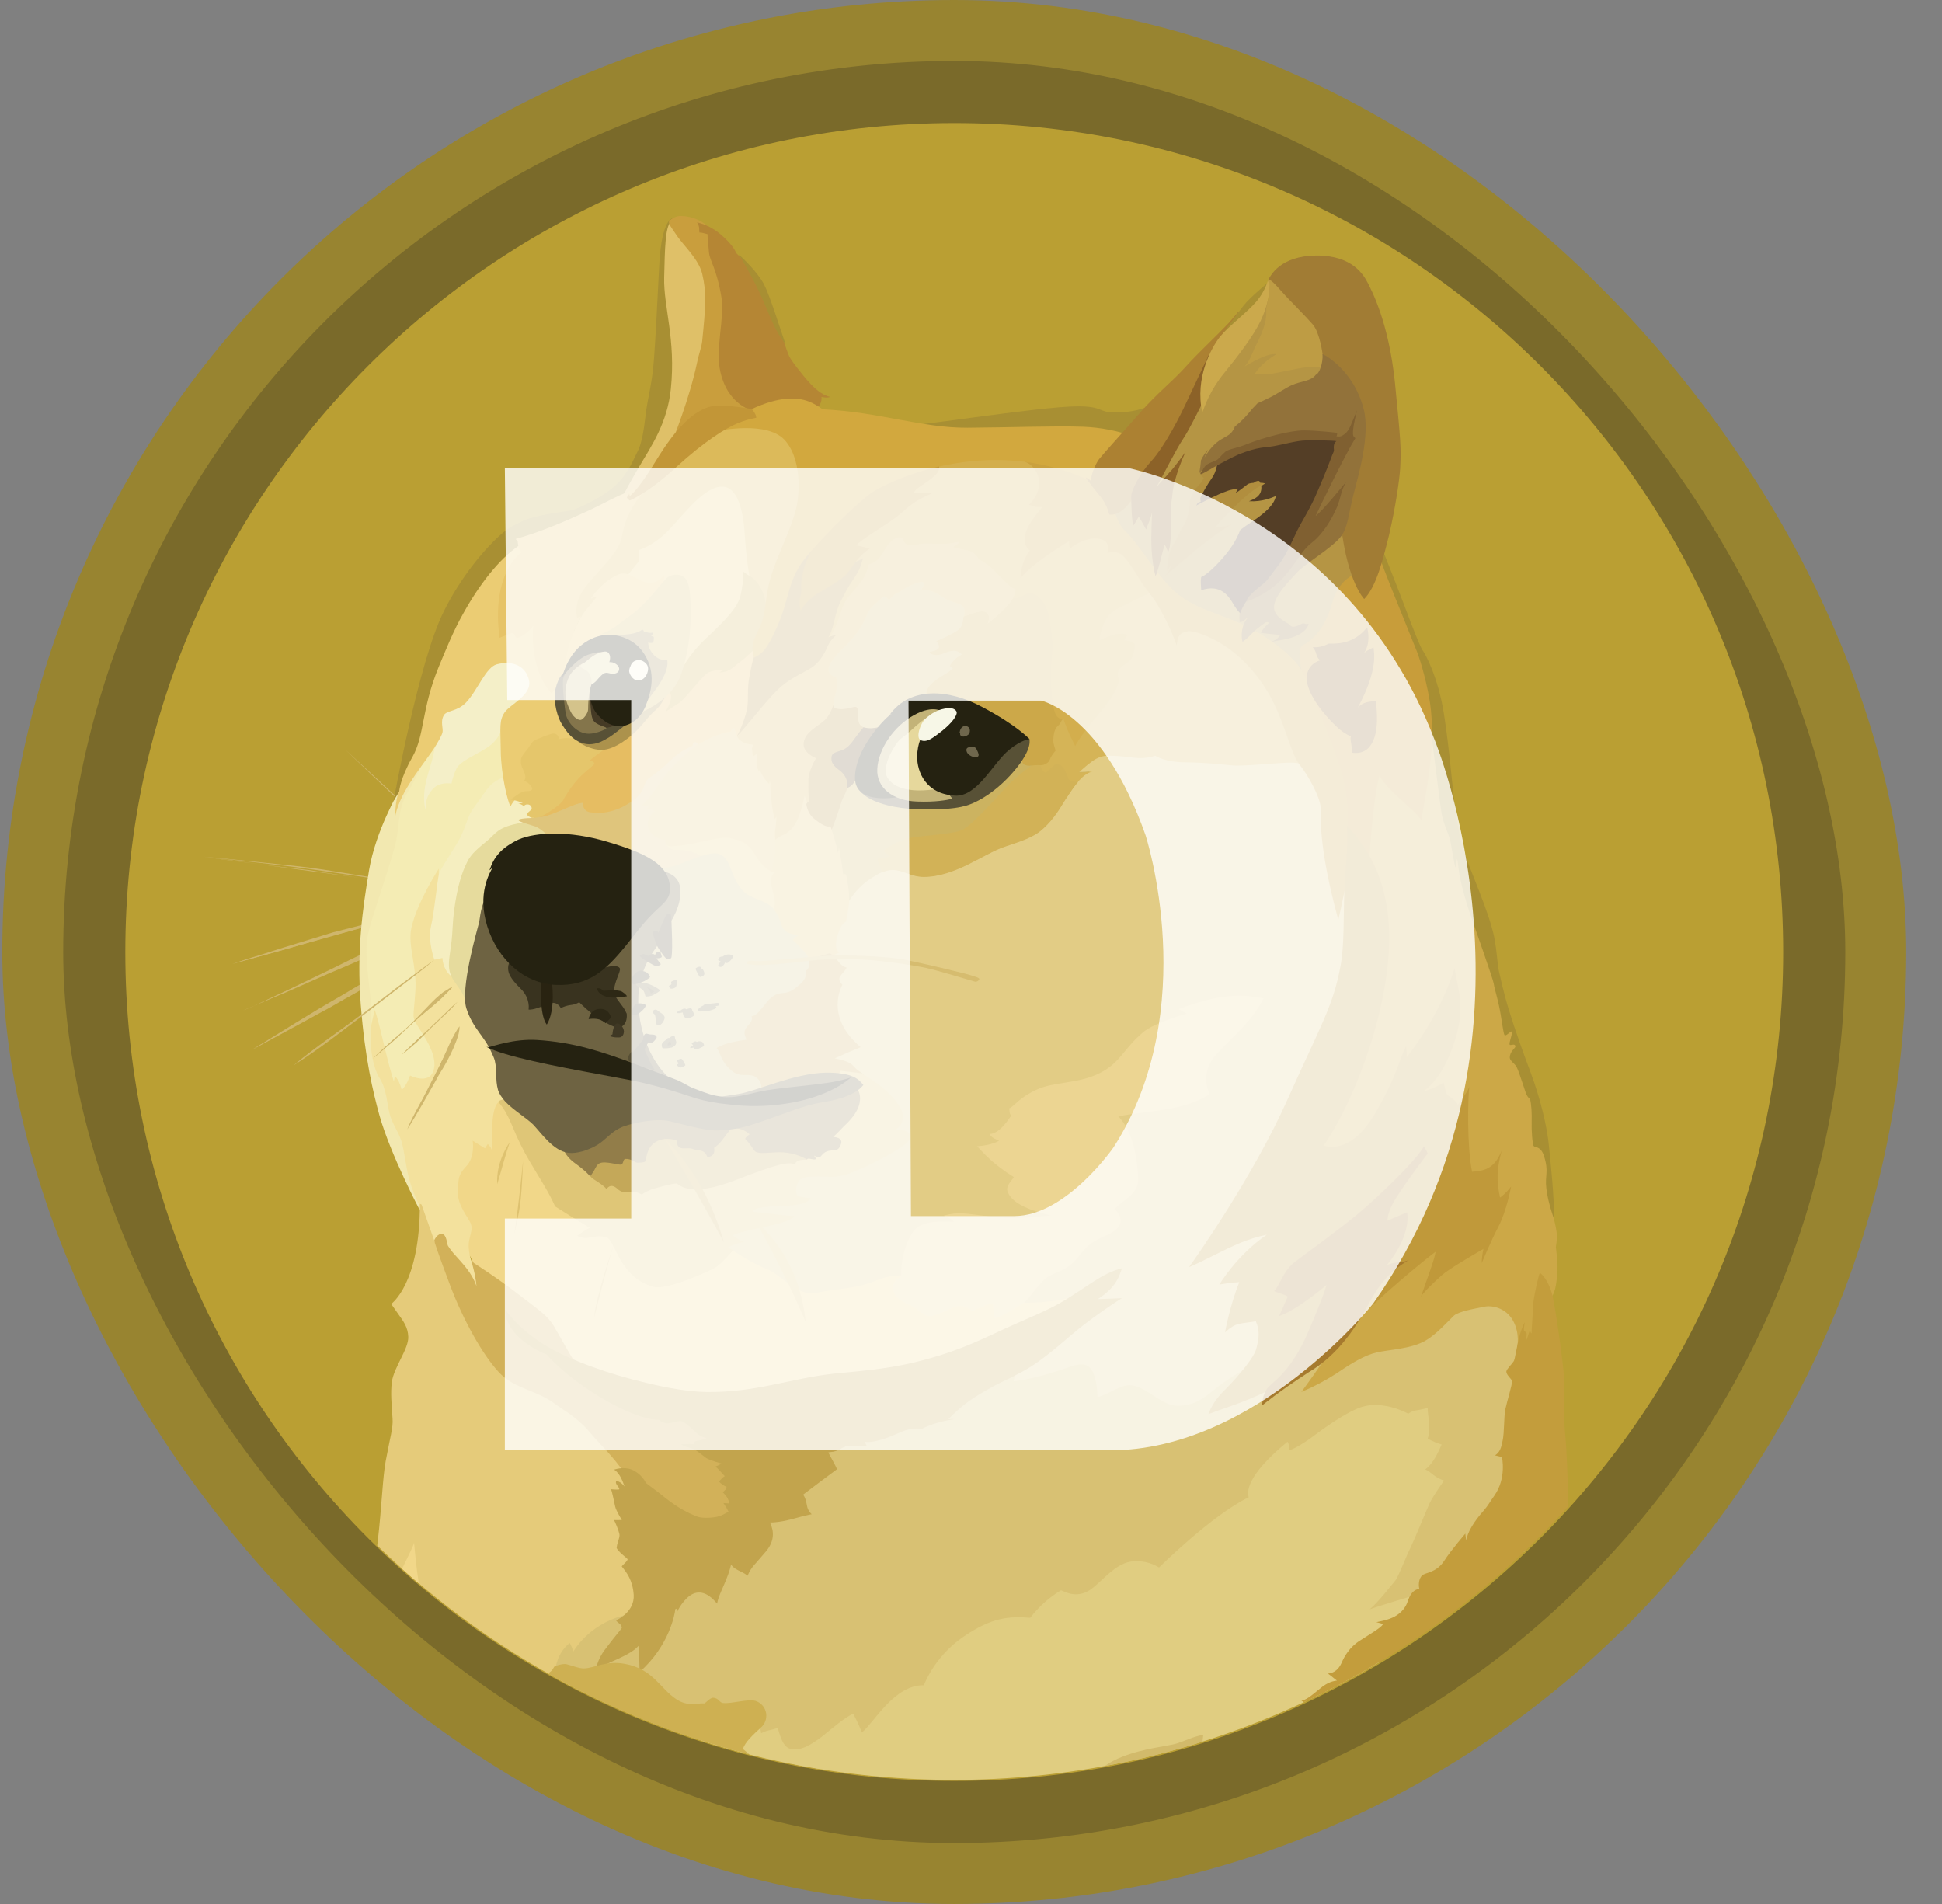 <svg width="51" height="50" viewBox="0 0 51 50" fill="none" xmlns="http://www.w3.org/2000/svg">
<rect x="0" y="0" width="51" height="50" fill="#808080" stroke="none"/>
<rect x="0.86" y="0.8" width="48.4" height="48.4" rx="24.2" fill="#7A6A2A"/>
<rect x="0.86" y="0.8" width="48.4" height="48.4" rx="24.2" stroke="#988430" stroke-width="1.6"/>
<path d="M25.06 46.769C37.083 46.769 46.829 37.023 46.829 25C46.829 12.977 37.083 3.231 25.06 3.231C13.037 3.231 3.291 12.977 3.291 25C3.291 37.023 13.037 46.769 25.06 46.769Z" fill="#BA9F33"/>
<path fill-rule="evenodd" clip-rule="evenodd" d="M12.149 22.571C12.02 22.453 11.882 22.334 11.756 22.215C11.63 22.097 11.5 21.978 11.37 21.859L10.985 21.493C10.922 21.43 10.855 21.374 10.792 21.311C10.729 21.255 10.655 21.192 10.591 21.136C10.079 20.651 9.565 20.165 9.06 19.679C9.583 20.157 10.095 20.632 10.618 21.118L10.799 21.3C10.863 21.363 10.929 21.418 10.992 21.481L11.378 21.837C11.508 21.956 11.634 22.075 11.764 22.204C11.894 22.334 12.02 22.453 12.15 22.571L12.149 22.571ZM5.354 22.498C5.354 22.498 7.216 22.691 8.125 22.821C8.967 22.939 11.6 23.344 11.6 23.344L5.354 22.498ZM5.354 22.498C5.877 22.543 6.4 22.598 6.923 22.654C7.19 22.68 7.446 22.709 7.702 22.735L8.095 22.78C8.225 22.798 8.351 22.817 8.481 22.835L10.039 23.084L10.818 23.214C11.074 23.258 11.33 23.307 11.597 23.351C11.341 23.325 11.074 23.288 10.818 23.251L10.039 23.14L8.481 22.91C8.351 22.891 8.225 22.865 8.095 22.847L7.702 22.802C7.446 22.776 7.179 22.738 6.923 22.709C6.4 22.646 5.877 22.579 5.354 22.497L5.354 22.498ZM11.415 23.829C11.415 23.829 9.427 24.333 8.756 24.526C8.095 24.708 6.096 25.316 6.096 25.316L11.415 23.829L11.415 23.829Z" fill="#CFB66C"/>
<path fill-rule="evenodd" clip-rule="evenodd" d="M11.415 23.829C10.974 23.959 10.535 24.085 10.087 24.204L8.759 24.56C8.318 24.69 7.879 24.816 7.439 24.946L6.779 25.127C6.56 25.19 6.337 25.246 6.111 25.309C6.33 25.236 6.552 25.161 6.771 25.098L7.431 24.887C7.873 24.749 8.312 24.619 8.752 24.482C9.2 24.371 9.642 24.252 10.091 24.144C10.517 24.037 10.966 23.93 11.415 23.829V23.829ZM6.374 26.541C6.593 26.459 9.115 25.283 9.701 25.009C9.995 24.871 10.848 24.569 10.848 24.569L6.374 26.541Z" fill="#CFB66C"/>
<path fill-rule="evenodd" clip-rule="evenodd" d="M6.374 26.539C6.567 26.465 6.749 26.376 6.934 26.291L7.483 26.035L8.585 25.504C8.952 25.33 9.308 25.137 9.686 24.974C9.879 24.892 10.072 24.825 10.265 24.762L10.558 24.67C10.658 24.644 10.751 24.614 10.852 24.588C10.485 24.762 10.099 24.911 9.732 25.081C9.365 25.263 8.99 25.412 8.611 25.575L7.491 26.068C7.115 26.22 6.748 26.383 6.374 26.539H6.374ZM6.619 27.566C6.619 27.566 8.903 26.227 9.69 25.797C10.102 25.567 11.433 24.906 11.433 24.906L6.619 27.566Z" fill="#CFB66C"/>
<path fill-rule="evenodd" clip-rule="evenodd" d="M6.619 27.568C7.004 27.33 7.398 27.089 7.791 26.844L8.378 26.488C8.578 26.369 8.771 26.258 8.975 26.14C9.175 26.021 9.368 25.902 9.572 25.791C9.669 25.731 9.771 25.679 9.876 25.635L10.188 25.48C10.6 25.279 11.011 25.075 11.445 24.901C11.052 25.149 10.648 25.361 10.243 25.579C10.043 25.691 9.839 25.791 9.639 25.902C9.439 26.014 9.246 26.132 9.041 26.24C8.841 26.358 8.648 26.47 8.444 26.577L7.84 26.907L6.619 27.568H6.619ZM11.415 25.201C11.415 25.201 9.994 26.291 9.534 26.64C9.074 26.989 7.72 27.968 7.72 27.968L11.415 25.201Z" fill="#CFB66C"/>
<path fill-rule="evenodd" clip-rule="evenodd" d="M19.568 33.995L18.841 32.618L19.264 30.897L22.279 29.733L20.996 27.099L21.63 24.44L22.821 22.058L26.5 21.48L29.204 18.902L35.042 19.343L36.188 25.586L33.982 33.446L32.724 37.515L27.628 37.708L25.261 36.068L22.491 34.911L19.568 33.995Z" fill="#E2CC85"/>
<path fill-rule="evenodd" clip-rule="evenodd" d="M28.507 33.95C28.507 33.95 27.802 34.273 26.6 34.199C26.252 33.731 23.815 33.513 23.815 33.513C23.815 33.513 23.511 33.42 22.973 33.642C22.432 33.862 21.92 33.835 21.441 33.954C20.963 34.072 20.488 33.45 20.121 33.32C19.754 33.182 19.268 32.852 19.268 32.852L18.241 32.752L16.179 31.881L12.902 28.616L12.012 30.01L11.738 31.735L12.728 33.779L15.395 36.208L20.595 37.529L23.677 36.62L27.539 34.988L28.507 33.95V33.95Z" fill="#F1D789"/>
<path fill-rule="evenodd" clip-rule="evenodd" d="M10.032 22.414L10.692 20.415L11.478 19.123L14.012 18.912L13.251 21.13L11.133 24.899L12.012 28.263L10.455 29.042L9.976 28.308L9.59 26.624L9.564 24.732L10.032 22.414Z" fill="#F4ECB4"/>
<path fill-rule="evenodd" clip-rule="evenodd" d="M12.873 33.813L12.387 33.134C12.387 33.134 12.257 32.812 12.331 32.53C12.405 32.244 12.394 32.225 12.357 32.118C12.32 32.01 12.008 31.639 12.027 31.32C12.046 30.998 12.001 30.89 12.238 30.634C12.487 30.386 12.413 29.956 12.413 29.956L12.736 30.156L12.809 30.044C12.809 30.044 12.927 30.137 12.927 30.282C12.953 30.082 12.846 29.154 13.091 28.943C13.335 28.732 13.769 29.933 13.769 29.933L13.502 28.19L12.816 26.402L11.596 24.77L11.522 22.971V22.815C11.522 22.815 10.962 23.676 10.806 24.356C10.695 24.823 10.962 25.39 10.906 26.062C10.862 26.73 10.806 26.678 10.969 26.942C11.133 27.207 11.53 27.751 11.374 28.144C11.237 28.482 10.769 28.244 10.769 28.244C10.769 28.244 10.676 28.518 10.55 28.619C10.506 28.456 10.458 28.352 10.369 28.252C10.361 28.315 10.343 28.4 10.343 28.4C10.343 28.4 10.261 28.144 10.179 27.822C10.068 27.392 9.95 26.824 9.842 26.52C9.797 26.694 9.686 27.225 9.686 27.225L9.749 28.041L10.053 29.161L10.347 29.894L10.632 30.792L10.881 31.395L11.081 31.855L11.255 32.89L12.097 33.78L12.546 33.98L12.872 33.813L12.873 33.813Z" fill="#F3E19D"/>
<path fill-rule="evenodd" clip-rule="evenodd" d="M10.473 20.782C10.473 20.782 9.868 21.809 9.694 22.844C9.52 23.88 9.364 24.974 9.474 26.383C9.585 27.804 9.796 28.675 9.967 29.298C10.261 30.333 11.021 31.773 11.021 31.773L11.046 31.717C10.919 31.475 10.817 31.22 10.742 30.956C10.642 30.563 10.605 30.096 10.512 29.884C10.431 29.673 10.293 29.491 10.227 29.232C10.164 28.983 10.153 28.59 9.96 28.297C9.878 28.178 9.778 27.867 9.748 27.555C9.711 27.088 9.767 26.565 9.722 26.135C9.64 25.419 9.585 24.933 9.659 24.558C9.733 24.183 10.119 23.119 10.357 22.273C10.512 21.732 10.419 21.276 10.705 20.804C10.991 20.337 11.165 19.925 11.228 19.64C11.301 19.38 10.472 20.782 10.472 20.782H10.473Z" fill="#F2E8B0"/>
<path fill-rule="evenodd" clip-rule="evenodd" d="M13.34 20.369C13.34 20.369 13.028 20.462 12.88 20.625C12.732 20.781 12.669 20.911 12.468 21.174C12.268 21.438 12.257 21.653 12.094 21.983C11.93 22.306 11.57 22.792 11.526 22.966C11.482 23.14 11.407 23.956 11.315 24.342C11.233 24.728 11.407 25.203 11.407 25.203L11.619 25.158C11.619 25.158 11.619 25.433 11.83 25.618C12.041 25.8 12.079 25.002 12.079 25.002L12.869 22.335L14.059 21.527L14.189 20.874L13.339 20.369H13.34Z" fill="#F5EEC0"/>
<path fill-rule="evenodd" clip-rule="evenodd" d="M13.919 21.58C13.919 21.58 13.359 21.617 13.084 21.818C12.973 21.899 12.928 21.966 12.81 22.066C12.591 22.248 12.368 22.415 12.261 22.653C12.142 22.89 12.012 23.25 11.923 23.929C11.886 24.215 11.886 24.478 11.86 24.708C11.823 25.019 11.768 25.268 11.797 25.442C11.834 25.797 12.202 25.983 12.237 26.387L12.998 26.002L13.714 23.179L15.235 22.225L14.374 21.261L13.918 21.579L13.919 21.58Z" fill="#E6DB9D"/>
<path fill-rule="evenodd" clip-rule="evenodd" d="M9.907 40.587C9.91 40.559 9.913 40.532 9.917 40.503C10.028 39.55 10.046 38.827 10.128 38.374C10.246 37.733 10.328 37.494 10.309 37.254C10.284 36.868 10.254 36.586 10.291 36.289C10.347 35.896 10.732 35.429 10.722 35.106C10.714 34.85 10.584 34.684 10.473 34.528C10.362 34.372 10.273 34.242 10.273 34.242C10.273 34.242 11.033 33.719 11.026 31.612C11.041 31.617 11.056 31.623 11.07 31.631L11.445 32.695L11.701 33.007L12.684 34.839L13.949 36.067L15.818 37.324L16.99 38.6L17.109 42.001L15.577 43.989L15.326 44.444C13.333 43.443 11.505 42.142 9.907 40.587L9.907 40.587Z" fill="#E5CB7A"/>
<path fill-rule="evenodd" clip-rule="evenodd" d="M14.586 43.843C14.586 43.843 14.612 43.421 14.961 43.146C15.016 43.239 15.053 43.328 15.042 43.395C15.105 43.283 15.547 42.571 16.545 42.386C17.542 42.204 17.784 41.477 17.784 41.477L19.901 39.552L22.323 37.323L25.268 36.288L26.645 35.95C26.645 35.95 26.671 36.05 26.619 36.273C26.875 36.255 27.442 36.125 28.032 35.917C28.269 35.824 28.492 35.787 28.611 35.91C28.785 36.073 28.811 36.459 28.822 36.688C29.108 36.625 29.438 36.351 29.702 36.377C30.125 36.421 30.5 36.918 30.93 36.918C31.498 36.918 31.753 36.57 32.15 36.295C32.388 36.132 32.729 35.928 32.922 35.791C33.382 35.453 38.248 33.966 38.248 33.966L39.954 34.077L40.229 35.909L40.082 40.699C40.064 40.717 40.046 40.735 40.028 40.752L32.27 44.804L21.517 46.452C19.108 46.059 16.783 45.259 14.642 44.088L14.587 43.843L14.586 43.843Z" fill="#D8C173"/>
<path fill-rule="evenodd" clip-rule="evenodd" d="M10.559 41.198C10.712 40.879 10.85 40.612 10.874 40.516C10.893 40.709 10.928 41.131 10.998 41.581C10.85 41.455 10.704 41.328 10.559 41.198V41.198Z" fill="#F1D789"/>
<path fill-rule="evenodd" clip-rule="evenodd" d="M18.414 45.705L19.805 45.318L19.924 45.355C19.924 45.355 19.987 45.392 19.987 45.518C20.161 45.418 20.31 45.436 20.417 45.37C20.473 45.488 20.528 45.882 20.773 45.93C21.029 45.985 21.303 45.818 21.582 45.607C21.856 45.388 22.169 45.114 22.405 45.002C22.492 45.162 22.569 45.327 22.635 45.496C22.947 45.247 23.488 44.238 24.26 44.257C24.483 43.73 24.855 43.28 25.331 42.962C26.047 42.477 26.496 42.439 27.056 42.484C27.278 42.195 27.552 41.95 27.864 41.761C27.957 41.798 28.213 41.953 28.532 41.805C28.855 41.657 29.218 41.082 29.697 41.008C29.955 40.972 30.217 41.027 30.439 41.163C30.439 41.163 31.832 39.78 32.794 39.32C32.757 39.209 32.683 38.789 33.81 37.862C33.873 37.918 33.829 38.074 33.873 38.082C33.892 38.082 34.167 37.964 34.515 37.696C34.945 37.374 35.461 37.036 35.772 36.944C36.359 36.769 36.981 37.125 36.981 37.125C37.034 37.088 37.093 37.06 37.156 37.044C37.304 37.018 37.411 36.999 37.493 36.97C37.486 37.163 37.593 37.493 37.493 37.779C37.609 37.844 37.732 37.896 37.86 37.934C37.797 38.072 37.66 38.42 37.43 38.587C37.623 38.68 37.648 38.788 37.923 38.881C37.812 39.036 37.63 39.304 37.548 39.468C37.467 39.642 37.174 40.365 37.044 40.639C36.907 40.914 36.721 41.419 36.632 41.52C36.543 41.621 36.22 42.05 35.972 42.261C36.192 42.18 37.092 41.905 37.474 41.801C37.36 41.968 36.784 42.823 36.23 43.645C33.577 45.236 30.616 46.242 27.544 46.597C24.471 46.953 21.359 46.65 18.413 45.708L18.414 45.705Z" fill="#E0CD81"/>
<path fill-rule="evenodd" clip-rule="evenodd" d="M14.01 21.481C14.01 21.481 13.688 21.481 13.625 21.526C13.562 21.57 13.947 21.663 14.066 21.707C14.185 21.752 14.441 21.956 14.507 22.119C14.57 22.275 16.826 23.183 16.826 23.183L18.421 23.102L18.97 22.342L17.924 21.426L18.658 19.264L17.686 19.419L15.35 20.813L14.177 21.262L14.01 21.481Z" fill="#DFC57C"/>
<path fill-rule="evenodd" clip-rule="evenodd" d="M17.513 22.197C17.536 22.234 17.568 22.265 17.607 22.285C17.645 22.306 17.689 22.316 17.733 22.315C18.063 22.315 18.367 22.397 18.493 22.564C18.704 22.831 19.291 23.684 19.291 23.684L20.693 24.188L20.783 22.537L19.251 21.473L17.508 22.115V22.196H17.512L17.513 22.197Z" fill="#E5CC7C"/>
<path fill-rule="evenodd" clip-rule="evenodd" d="M17.238 22.808C17.238 22.808 17.493 22.826 17.816 22.708C18.139 22.589 18.669 22.333 18.899 22.433C19.222 22.57 19.155 23.001 19.504 23.387C19.715 23.624 20.101 23.617 20.32 23.873C20.539 24.129 21.291 24.01 21.291 24.01L21.577 25.55L20.431 27.02L20.056 28.844H18.507L17.091 28.283L16.393 26.596L16.742 24.889L17.238 22.808Z" fill="#D2C281"/>
<path fill-rule="evenodd" clip-rule="evenodd" d="M20.235 22.883C20.274 22.895 20.314 22.901 20.354 22.902C20.31 22.939 20.217 23.02 20.254 23.232C20.291 23.443 20.41 23.71 20.31 23.873C20.389 23.961 20.449 24.065 20.484 24.178C20.547 24.36 20.566 24.526 20.977 24.552C20.918 24.589 20.863 24.633 20.814 24.682C20.814 24.682 21.1 24.931 21.244 25.16C21.392 25.154 21.786 25.032 21.786 25.032L21.867 25.088L22.042 25.014C22.042 25.014 21.879 24.951 21.997 24.554C22.108 24.206 22.209 24.224 22.217 24.198C22.226 24.172 22.299 23.805 22.299 23.657C22.354 23.464 22.399 22.878 22.399 22.878L22.28 21.584L21.613 21.179L21.07 20.655L20.558 21.619L20.221 21.956L20.195 22.79L20.235 22.883Z" fill="#E2C270"/>
<path fill-rule="evenodd" clip-rule="evenodd" d="M21.841 21.799C21.841 21.799 21.96 22.136 22.005 22.396C22.02 22.345 22.029 22.293 22.031 22.24C22.031 22.24 22.123 22.752 22.142 22.963C22.179 22.956 22.215 22.945 22.223 22.982C22.232 23.019 22.316 23.431 22.297 23.66C22.451 23.406 22.665 23.192 22.92 23.038C23.068 22.945 23.242 22.845 23.424 22.837C23.71 22.83 23.918 23.019 24.259 23.019C25.082 23.019 25.828 22.414 26.377 22.229C26.781 22.091 27.13 21.991 27.374 21.769C27.493 21.669 27.705 21.446 27.897 21.116C28.153 20.676 28.42 20.293 28.688 20.244C28.567 20.267 28.444 20.275 28.321 20.27C28.321 20.27 28.403 20.189 28.541 20.077C28.679 19.966 28.845 19.829 29.082 19.829C29.505 19.829 29.717 19.892 29.954 19.892C30.191 19.884 30.329 19.829 30.329 19.829C30.329 19.829 30.577 20.003 31.137 20.003C31.697 20.011 32.072 20.059 32.365 20.085C32.658 20.111 33.641 20.003 33.923 20.012C34.107 20.019 34.287 20.063 34.453 20.142L33.545 17.501L30.28 14.647L28.336 16.023L25.346 19.013L22.453 20.085L21.849 20.764V21.799H21.841Z" fill="#CCB360"/>
<path fill-rule="evenodd" clip-rule="evenodd" d="M28.333 20.287C28.333 20.287 28.414 20.205 28.551 20.094C28.688 19.983 28.856 19.845 29.093 19.845C29.516 19.845 29.727 19.908 29.965 19.908C30.202 19.901 30.339 19.845 30.339 19.845C30.339 19.845 30.588 20.019 31.148 20.019C31.708 20.027 32.083 20.075 32.376 20.101C32.669 20.127 33.651 20.019 33.933 20.027C34.117 20.034 34.298 20.078 34.464 20.157L34.052 18.966L33.574 18.058L32.209 16.563C32.209 16.563 30.57 15.598 30.558 15.591C30.551 15.584 29.991 15.435 29.991 15.435L28.507 16.333L27.16 19.816L27.135 20.55L28.006 20.961C28.225 20.595 28.466 20.301 28.692 20.264C28.488 20.286 28.332 20.286 28.332 20.286L28.333 20.287Z" fill="#D5B457"/>
<path fill-rule="evenodd" clip-rule="evenodd" d="M28.314 20.534C28.184 20.541 28.077 20.515 28.047 20.423C27.936 20.111 27.847 20.067 27.753 20.067C27.66 20.067 27.535 20.267 27.46 20.285C27.386 20.304 27.297 20.055 27.297 20.055L27.215 20.018C27.215 20.018 26.737 20.33 26.399 20.697C26.062 21.064 25.509 21.688 25.261 21.799C25.012 21.91 24.159 21.947 23.867 22.01C23.575 22.073 23.251 22.285 23.207 22.333C23.162 22.381 23.337 22.433 23.363 22.481C23.389 22.526 23.077 22.507 23.051 22.554C23.033 22.591 23.124 22.803 23.17 22.91C23.25 22.871 23.337 22.849 23.426 22.847C23.711 22.84 23.919 23.029 24.26 23.029C25.084 23.029 25.829 22.424 26.378 22.239C26.782 22.102 27.131 22.002 27.376 21.779C27.494 21.679 27.706 21.456 27.899 21.126C28.04 20.9 28.177 20.689 28.315 20.533L28.314 20.534Z" fill="#D2B257"/>
<path fill-rule="evenodd" clip-rule="evenodd" d="M16.505 38.889C16.505 38.889 16.431 38.615 15.751 37.907C15.559 37.706 15.44 37.54 15.31 37.421C14.987 37.116 14.798 37.035 14.568 36.861C14.064 36.486 13.515 36.486 13.092 36.026C12.669 35.566 12.177 34.687 11.834 33.789C11.497 32.892 11.404 32.606 11.404 32.58C11.404 32.554 11.497 32.38 11.616 32.406C11.734 32.432 11.734 32.662 11.764 32.717C11.823 32.808 11.89 32.894 11.964 32.973C12.139 33.174 12.387 33.413 12.513 33.771C12.487 33.467 12.383 33.129 12.383 33.129C12.383 33.129 13.036 33.541 13.592 33.971C14.152 34.401 14.382 34.55 14.546 34.824C14.71 35.098 15.095 35.822 15.28 36.033C15.464 36.245 17.994 37.042 17.994 37.042L19.197 37.939L19.794 39.249L19.327 39.982L18.429 40.175L16.971 39.522L16.505 38.889V38.889Z" fill="#D2B159"/>
<path fill-rule="evenodd" clip-rule="evenodd" d="M13.266 34.38C13.266 34.38 13.57 34.866 14.312 35.326C14.98 35.73 16.037 36.097 16.979 36.316C17.52 36.446 18.062 36.546 18.548 36.554C19.857 36.572 20.758 36.198 21.875 36.075C22.48 36.012 23.222 35.964 23.993 35.782C24.983 35.544 25.569 35.277 26.367 34.902C26.945 34.635 27.476 34.434 27.906 34.178C28.511 33.822 28.952 33.425 29.464 33.307C29.401 33.481 29.334 33.793 28.83 34.115C29.097 34.108 29.464 34.09 29.464 34.09C29.464 34.09 29.108 34.301 28.481 34.776C28.095 35.069 27.584 35.566 27.061 35.896C26.723 36.107 26.356 36.263 26.115 36.389C25.528 36.712 25.291 36.875 24.905 37.27C25.043 37.262 25.054 37.27 25.054 37.27C25.054 37.27 24.568 37.333 24.219 37.518C24.146 37.518 24.019 37.492 23.796 37.555C23.622 37.611 23.392 37.737 23.155 37.803C22.817 37.904 22.706 37.859 22.706 37.859L22.762 37.971C22.762 37.971 22.322 37.963 22.175 37.978C22.201 37.985 22.193 37.996 22.193 37.996C22.168 38.001 22.143 38.01 22.12 38.022C22.049 38.068 21.972 38.102 21.89 38.122C21.846 38.13 21.809 38.13 21.753 38.141C21.771 38.185 21.916 38.434 21.983 38.581C21.927 38.618 21.093 39.249 21.093 39.249C21.119 39.289 21.14 39.333 21.156 39.379C21.182 39.46 21.193 39.579 21.219 39.634C21.282 39.746 21.319 39.764 21.319 39.764C21.319 39.764 21.219 39.783 21.044 39.827C20.896 39.864 20.714 39.927 20.457 39.964C20.379 39.975 20.299 39.981 20.22 39.983C20.257 40.065 20.42 40.376 20.12 40.736C19.819 41.096 19.727 41.148 19.634 41.378C19.587 41.342 19.538 41.311 19.485 41.285C19.386 41.24 19.248 41.174 19.2 41.084C19.172 41.203 19.135 41.32 19.089 41.433C18.996 41.682 18.859 41.927 18.833 42.112C18.733 42.001 18.547 41.782 18.291 41.826C18.035 41.871 17.831 42.22 17.787 42.32C17.787 42.257 17.742 42.209 17.731 42.283C17.724 42.364 17.583 43.217 16.797 43.907C16.789 43.733 16.789 43.347 16.771 43.221C16.697 43.294 16.608 43.403 16.073 43.633C15.55 43.863 15.633 44.093 15.633 44.093C15.633 44.093 15.589 43.726 15.871 43.34C16.156 42.954 16.331 42.772 16.331 42.743C16.326 42.712 16.313 42.684 16.293 42.661C16.256 42.624 16.182 42.579 16.182 42.55C16.227 42.531 16.668 42.32 16.642 41.882C16.616 41.489 16.449 41.285 16.331 41.14C16.312 41.122 16.505 40.984 16.479 40.94C16.46 40.914 16.223 40.739 16.193 40.647C16.2 40.591 16.213 40.536 16.231 40.483C16.256 40.402 16.275 40.346 16.268 40.291C16.249 40.198 16.149 39.942 16.119 39.916C16.145 39.923 16.331 39.916 16.331 39.916C16.331 39.916 16.182 39.679 16.156 39.567C16.13 39.456 16.075 39.163 16.045 39.107C16.108 39.115 16.264 39.126 16.264 39.107C16.271 39.052 16.127 38.959 16.191 38.887C16.235 38.895 16.32 38.932 16.402 39.036C16.357 38.917 16.283 38.687 16.127 38.594C16.201 38.569 16.45 38.502 16.669 38.631C16.888 38.761 16.962 38.943 16.962 38.943C16.962 38.943 17.092 39.043 17.293 39.192C17.522 39.373 17.815 39.632 18.283 39.815C18.383 39.87 18.639 39.87 18.824 39.833C18.905 39.814 18.983 39.783 19.054 39.74C19.08 39.725 19.107 39.713 19.136 39.703C19.096 39.623 19.05 39.546 18.999 39.473C19.062 39.473 19.136 39.481 19.136 39.481C19.136 39.481 19.18 39.381 18.98 39.187C19.025 39.143 19.08 39.114 19.08 39.039C19.017 39.032 18.906 38.939 18.88 38.902C18.917 38.876 18.973 38.791 19.036 38.765C18.98 38.72 18.843 38.535 18.78 38.516C18.84 38.494 18.898 38.467 18.954 38.434C18.954 38.434 18.643 38.353 18.542 38.286C18.442 38.213 18.294 38.086 18.205 38.049C18.112 38.011 17.949 37.993 17.882 37.919C17.945 37.938 18.045 37.919 18.12 37.919C18.175 37.919 18.201 37.926 18.22 37.926C18.212 37.9 18.212 37.844 18.357 37.826C18.427 37.816 18.494 37.794 18.557 37.763C18.557 37.763 18.42 37.756 18.264 37.607C18.108 37.459 17.978 37.34 17.889 37.322C17.797 37.303 17.622 37.385 17.515 37.377C17.366 37.359 17.303 37.285 17.303 37.285C17.303 37.285 16.81 37.329 15.716 36.662C14.77 36.083 14.358 35.571 14.358 35.571C14.27 35.539 14.184 35.499 14.102 35.452C13.746 35.267 13.253 34.881 13.268 34.376L13.266 34.38Z" fill="#C2A44D"/>
<path fill-rule="evenodd" clip-rule="evenodd" d="M26.912 12.117C26.998 12.145 27.074 12.197 27.132 12.266C27.306 12.466 27.418 12.844 27.021 13.249C27.177 13.304 27.241 13.322 27.377 13.304C27.239 13.468 26.928 13.816 26.91 14.12C26.891 14.369 27.047 14.443 27.047 14.443C27.047 14.443 26.809 14.718 26.798 15.177C26.91 15.05 27.033 14.934 27.165 14.828C27.44 14.609 27.818 14.361 28.074 14.205C28.07 14.27 28.079 14.336 28.1 14.398C28.1 14.398 28.578 14.005 28.98 14.179C29.162 14.261 29.08 14.517 29.08 14.517C29.08 14.517 29.329 14.424 29.503 14.598C29.677 14.773 29.924 15.222 30.05 15.397C30.106 15.478 30.25 15.634 30.399 15.875C30.601 16.213 30.77 16.569 30.903 16.939C30.911 16.747 30.959 16.446 31.508 16.635C32.057 16.828 32.68 17.233 33.203 18.029C33.726 18.825 33.855 19.724 34.119 20.067C34.386 20.397 34.66 20.946 34.679 21.176C34.698 21.406 34.597 22.148 35.146 24.154C35.302 23.531 35.539 22.148 35.539 22.148L35.669 20.927L35.818 17.151L31.875 13.876L28.792 11.639L26.786 11.832L26.912 12.117L26.912 12.117Z" fill="#CAA13E"/>
<path fill-rule="evenodd" clip-rule="evenodd" d="M34.237 17.736C34.237 17.736 34.182 17.369 33.254 16.746C32.327 16.13 31.604 16.13 30.936 15.607C30.424 15.195 29.89 14.249 29.543 13.938C29.205 13.63 29.149 12.74 29.149 12.74L30.288 11.786L31.982 9.338L33.413 7.762L34.099 8.716L35.053 9.836L35.583 12.084L35.776 15.374L34.236 17.736L34.237 17.736Z" fill="#B59544"/>
<path fill-rule="evenodd" clip-rule="evenodd" d="M35.384 21.681C35.412 21.182 35.35 20.682 35.202 20.205C34.957 19.445 34.423 18.094 34.175 17.589C34.075 17.029 34.149 16.984 34.257 16.921C34.364 16.858 34.769 16.628 34.99 15.819C35.212 15.011 35.899 14.985 35.899 14.985L36.322 14.673L36.964 16.279L37.524 17.73L37.698 18.839L37.828 19.785L37.524 21.784L36.022 23.141L35.384 21.681H35.384Z" fill="#C89D3A"/>
<path fill-rule="evenodd" clip-rule="evenodd" d="M14.424 43.964V43.923C14.455 43.904 14.482 43.879 14.505 43.85C14.531 43.813 14.55 43.768 14.568 43.757C14.605 43.739 14.78 43.684 14.872 43.702C14.965 43.719 15.21 43.82 15.34 43.813C15.607 43.806 15.918 43.601 16.412 43.694C17.154 43.831 17.328 44.336 17.758 44.621C18.052 44.822 18.355 44.733 18.4 44.733H18.5C18.518 44.733 18.655 44.577 18.73 44.584C18.878 44.592 18.893 44.714 18.986 44.722C19.204 44.748 19.627 44.61 19.839 44.666C19.902 44.686 19.959 44.72 20.005 44.767C20.052 44.813 20.086 44.87 20.106 44.933C20.15 45.07 20.113 45.244 20.006 45.345C19.776 45.556 19.557 45.756 19.512 45.931C19.569 45.975 19.623 46.021 19.675 46.069C17.84 45.602 16.074 44.895 14.424 43.967V43.964Z" fill="#CEB052"/>
<path fill-rule="evenodd" clip-rule="evenodd" d="M34.175 36.554C34.175 36.554 34.753 35.782 34.953 35.4C35.154 35.006 34.319 30.018 34.319 30.018L35.996 24.525L35.951 22.737C35.951 22.737 36.033 21.087 36.226 20.371C36.456 20.783 37.172 21.28 37.327 21.543C37.401 21.038 37.65 19.974 37.613 18.839C37.75 19.05 38.08 21.176 38.08 21.176L38.41 22.607L38.841 24.128L39.319 25.734L39.605 26.843L39.768 27.11L39.905 27.578L40.035 28.082L40.41 29.266L40.63 30.237L40.804 31.999C40.842 32.134 40.869 32.272 40.886 32.411C40.893 32.604 40.86 32.715 40.86 32.749C40.86 32.782 40.923 33.171 40.897 33.465C40.86 33.758 40.86 33.987 40.63 34.198C40.4 34.409 40.255 35.667 40.255 35.667L39.843 35.392C39.843 35.392 39.925 35.018 39.732 34.677C39.539 34.336 39.165 34.265 38.953 34.321C38.742 34.365 38.319 34.432 38.182 34.55C38.052 34.669 37.733 35.036 37.44 35.203C37.073 35.423 36.475 35.441 36.157 35.515C35.834 35.588 35.478 35.808 35.103 36.064C34.809 36.254 34.499 36.418 34.176 36.553L34.175 36.554Z" fill="#CCA847"/>
<path fill-rule="evenodd" clip-rule="evenodd" d="M34.175 44.658C34.175 44.658 34.199 44.674 34.246 44.7C36.881 43.466 39.242 41.715 41.19 39.553C41.169 38.803 41.141 38.033 41.111 37.748C41.048 37.143 41.093 36.528 41.074 36.172C41.055 35.816 40.855 34.365 40.763 33.991C40.662 33.616 40.469 33.431 40.44 33.431C40.414 33.438 40.258 34.136 40.258 34.311C40.258 34.486 40.221 34.908 40.221 35.016C40.195 35.008 40.184 34.942 40.184 34.915C40.147 35.008 40.102 35.171 40.084 35.19C40.065 35.209 40.109 35.034 40.084 34.997C40.058 34.96 40.01 34.978 40.02 34.886C40.025 34.831 40.033 34.776 40.046 34.723C40.046 34.723 39.935 34.886 39.854 35.301C39.772 35.713 39.772 35.724 39.742 35.761C39.717 35.806 39.568 35.954 39.56 36.01C39.553 36.11 39.698 36.21 39.709 36.266C39.716 36.358 39.579 36.789 39.535 36.999C39.49 37.21 39.509 37.622 39.461 37.834C39.424 38.027 39.388 38.138 39.261 38.219C39.354 38.238 39.443 38.264 39.443 38.264C39.443 38.264 39.572 38.813 39.242 39.28C39.124 39.443 39.094 39.518 38.968 39.666C38.719 39.94 38.526 40.253 38.508 40.456C38.495 40.396 38.486 40.335 38.482 40.274C38.482 40.274 38.096 40.723 37.933 40.979C37.722 41.309 37.429 41.291 37.346 41.372C37.264 41.454 37.246 41.602 37.273 41.721C37.2 41.739 37.062 41.765 36.969 42.051C36.924 42.199 36.813 42.344 36.639 42.444C36.464 42.544 36.253 42.574 36.145 42.6C36.238 42.626 36.275 42.626 36.319 42.655C36.264 42.748 36.008 42.893 35.722 43.078C35.437 43.253 35.3 43.508 35.229 43.675C35.156 43.831 35.047 43.931 34.873 43.95C34.946 43.995 35.055 44.098 35.11 44.132C35.029 44.15 34.89 44.15 34.643 44.362C34.383 44.577 34.294 44.64 34.176 44.659L34.175 44.658Z" fill="#C39D3C"/>
<path fill-rule="evenodd" clip-rule="evenodd" d="M29.013 46.376C29.155 46.277 29.309 46.195 29.471 46.134C30.05 45.904 30.662 45.859 30.903 45.785C31.133 45.712 31.315 45.611 31.6 45.555C31.593 45.62 31.586 45.681 31.579 45.739C30.737 46.004 29.88 46.217 29.012 46.376H29.013Z" fill="#D2BA6B"/>
<path fill-rule="evenodd" clip-rule="evenodd" d="M39.684 31.161C39.684 31.161 39.565 31.802 39.354 32.207C39.142 32.611 38.913 33.171 38.913 33.171C38.915 33.045 38.93 32.919 38.958 32.796C38.691 32.952 38.042 33.327 37.858 33.494C37.683 33.65 37.39 33.924 37.316 34.054C37.49 33.542 37.672 33.082 37.702 32.871C37.435 33.064 36.188 34.091 35.539 34.77L33.518 36.406C33.285 36.532 33.044 36.644 32.798 36.743C32.45 36.891 32.038 37.017 31.734 37.136C31.816 36.917 31.945 36.724 32.127 36.538C32.32 36.357 32.898 35.73 32.987 35.438C33.069 35.134 33.088 34.952 32.98 34.696C32.88 34.722 32.65 34.733 32.494 34.778C32.339 34.822 32.172 34.989 32.172 34.989C32.172 34.989 32.29 34.31 32.546 33.669C32.353 33.676 32.023 33.732 32.023 33.732C32.023 33.732 32.483 32.96 33.27 32.423C33.029 32.474 32.793 32.547 32.566 32.641C32.106 32.834 31.601 33.12 31.227 33.275C31.438 32.982 32.922 30.865 33.804 28.891C34.685 26.922 35.014 26.417 35.206 25.36C35.306 24.837 35.28 24.064 35.306 23.372C35.332 22.686 35.418 22.07 35.362 21.658C35.592 21.944 36.453 22.749 36.482 24.548C36.508 26.347 35.659 28.776 34.758 30.086C34.978 30.149 35.548 30.223 36.134 29.205C36.719 28.188 36.712 27.904 36.924 27.481C36.95 27.692 36.942 27.766 36.942 27.766C36.942 27.766 37.796 26.731 38.2 25.429C38.281 25.989 38.523 26.483 38.144 27.51C37.807 28.438 37.365 28.664 37.365 28.664C37.365 28.664 37.584 28.627 37.907 28.434C37.962 28.571 37.951 28.727 38.044 28.783C38.137 28.838 38.263 28.931 38.281 29.02C38.381 28.872 38.537 28.682 38.586 28.541C38.548 28.835 38.523 30.118 38.659 30.771C38.945 30.745 39.238 30.726 39.438 30.21C39.301 30.715 39.301 31.019 39.393 31.449C39.545 31.346 39.683 31.16 39.683 31.16L39.684 31.161Z" fill="#C0993A"/>
<path fill-rule="evenodd" clip-rule="evenodd" d="M30.046 10.714C30.046 10.714 29.761 10.833 29.275 10.833C28.852 10.833 28.971 10.67 28.31 10.67C27.294 10.67 23.744 11.257 23.121 11.248C22.717 11.241 24.486 11.423 24.486 11.423L29.008 11.486L29.916 11.412L30.254 10.725L30.046 10.714Z" fill="#A88F33"/>
<path fill-rule="evenodd" clip-rule="evenodd" d="M18.321 19.555C18.321 19.555 17.743 19.997 17.498 20.334C17.253 20.672 17.123 20.894 16.845 21.169C16.91 21.171 16.976 21.163 17.038 21.143C17.038 21.143 17.038 21.216 16.993 21.236C17.032 21.231 17.071 21.236 17.107 21.248C17.144 21.261 17.177 21.282 17.205 21.309C17.123 21.354 16.901 21.576 17.075 21.84C17.205 22.04 17.479 22.058 17.479 22.058C17.479 22.058 17.416 22.24 17.68 22.221C18.247 22.195 18.881 21.947 19.174 22.01C19.468 22.083 19.634 22.11 19.842 22.47C20.062 22.826 20.254 22.882 20.254 22.882C20.254 22.882 20.384 22.552 20.354 22.058C20.46 21.793 20.519 21.51 20.528 21.224L20.335 19.803L19.494 18.739L18.403 19.343L18.321 19.555V19.555Z" fill="#E3C571"/>
<path fill-rule="evenodd" clip-rule="evenodd" d="M19.356 19.344C19.356 19.344 19.438 19.537 19.779 19.555C19.742 19.637 19.742 19.648 19.753 19.711C19.761 19.774 19.772 19.867 19.772 19.867C19.809 19.848 19.843 19.824 19.872 19.793C19.89 19.875 19.853 20.005 19.872 20.097C19.883 20.154 19.902 20.209 19.927 20.261C19.933 20.248 19.939 20.235 19.946 20.224C19.953 20.205 20.019 20.424 20.202 20.59C20.202 20.565 20.208 20.54 20.22 20.517C20.223 20.564 20.239 20.608 20.265 20.647C20.251 20.64 20.239 20.631 20.228 20.621C20.228 20.621 20.246 21.208 20.347 21.511C20.363 21.492 20.378 21.47 20.391 21.448C20.391 21.43 20.384 21.611 20.365 21.741C20.339 21.871 20.358 22.053 20.358 22.053C20.425 22 20.498 21.957 20.576 21.923C20.688 21.878 20.87 21.741 20.981 21.437C21.045 21.265 21.095 21.087 21.129 20.907C21.165 20.976 21.19 21.05 21.203 21.127C21.21 21.22 21.384 21.171 21.384 21.171L21.422 20.767L21.642 19.851L21.842 19.283L22.806 17.781L24.549 16.439L26.07 16.788L27.353 15.045L25.142 13.717L23.05 13.935L21.151 16.565L19.631 18.95L19.356 19.344V19.344Z" fill="#D8B65B"/>
<path fill-rule="evenodd" clip-rule="evenodd" d="M30.313 15.537C30.313 15.537 30.183 15.563 29.809 15.757C29.434 15.951 29.174 16.013 29.03 16.298C28.885 16.584 28.874 16.81 28.874 16.81C28.874 16.81 29.13 16.699 29.278 16.662C29.434 16.625 29.608 16.636 29.59 16.699C29.572 16.742 29.547 16.782 29.517 16.818C29.517 16.818 29.81 16.81 29.802 16.955C29.794 17.1 29.747 17.259 29.691 17.33C29.635 17.403 29.405 17.512 29.38 17.597C29.317 17.771 29.405 17.779 29.372 17.919C29.346 18.057 29.224 18.324 28.823 18.791C28.411 19.259 28.236 19.589 28.236 19.589C28.236 19.589 28.036 19.214 27.932 18.891C27.859 18.928 27.465 19.147 27.465 19.147L26.552 15.968L26.571 15.757C26.571 15.757 26.652 15.657 26.671 15.471C26.534 15.427 26.515 15.39 26.333 15.216C26.151 15.041 26.003 14.83 25.699 14.685C25.655 14.603 25.599 14.492 25.377 14.447C25.154 14.403 25.02 14.366 25.02 14.366C25.02 14.366 25.139 14.321 25.195 14.229C25.057 14.247 24.946 14.292 24.646 14.284C24.342 14.277 24.308 14.266 24.142 14.292C23.975 14.318 23.775 14.392 23.7 14.136C23.619 14.073 23.444 14.129 23.296 14.347C23.147 14.566 23.096 14.741 22.81 14.826C22.79 14.952 22.746 15.072 22.68 15.182C22.598 15.319 22.468 15.456 22.294 15.66C22.02 15.983 22.064 16.513 21.626 16.918C21.185 17.322 21.7 15.797 21.7 15.797L22.404 14.11L24.411 12.148L27.527 11.937L27.831 13.551L29.352 14.074L30.313 15.539L30.313 15.537Z" fill="#D3AE4D"/>
<path fill-rule="evenodd" clip-rule="evenodd" d="M30.807 15.894L29.497 14.006L28.581 13.301C28.581 13.301 27.928 12.1 27.884 12.062C27.847 12.037 27.231 11.97 26.838 11.944L26.911 12.126C26.997 12.153 27.073 12.205 27.131 12.274C27.306 12.474 27.417 12.852 27.02 13.257C27.176 13.312 27.24 13.33 27.376 13.312C27.239 13.476 26.927 13.824 26.909 14.129C26.89 14.377 27.046 14.451 27.046 14.451C27.046 14.451 26.809 14.726 26.798 15.185C26.91 15.058 27.032 14.941 27.164 14.836C27.439 14.616 27.817 14.368 28.073 14.213C28.07 14.278 28.079 14.343 28.099 14.406C28.099 14.406 28.577 14.012 28.979 14.187C29.161 14.268 29.079 14.524 29.079 14.524C29.079 14.524 29.328 14.432 29.502 14.606C29.677 14.78 29.925 15.229 30.051 15.404C30.107 15.485 30.252 15.641 30.4 15.882C30.602 16.22 30.771 16.576 30.904 16.947C30.912 16.798 30.942 16.59 31.198 16.59L30.808 15.893L30.807 15.894Z" fill="#CAA13E"/>
<path fill-rule="evenodd" clip-rule="evenodd" d="M11.178 21.257C11.178 21.257 11.085 21.027 11.178 20.578C11.271 20.13 11.415 19.918 11.463 19.258C11.511 18.598 11.942 17.774 11.942 17.774L13.132 17.233L13.975 17.463L14.223 18.59L13.158 19.177C13.158 19.177 13.103 19.426 12.802 19.626C12.502 19.826 12.086 19.982 11.986 20.186C11.927 20.311 11.883 20.443 11.857 20.579C11.857 20.579 11.552 20.516 11.371 20.716C11.178 20.921 11.185 21.102 11.178 21.258V21.257Z" fill="#F4EFC8"/>
<path fill-rule="evenodd" clip-rule="evenodd" d="M13.581 20.957C13.581 20.957 13.481 21.02 13.407 21.177C13.333 21.058 13.158 20.353 13.151 19.719C13.143 19.085 13.105 18.928 13.252 18.709C13.399 18.491 13.974 18.26 13.893 17.866C13.811 17.492 13.47 17.336 13.05 17.444C12.757 17.517 12.539 18.141 12.235 18.453C12.005 18.69 11.73 18.653 11.656 18.783C11.556 18.957 11.649 19.131 11.619 19.243C11.611 19.28 11.519 19.48 11.352 19.721C11.014 20.207 10.443 20.893 10.369 21.509C10.395 21.16 10.376 21.153 10.469 20.767L10.413 20.674L10.78 19.473L11.017 18.482L11.548 16.824L12.482 15.129L13.391 14.113L14.337 14.176L14.448 15.597L14.99 18.264L16.129 19.666L14.304 20.894L13.58 20.957H13.581Z" fill="#EBCC73"/>
<path fill-rule="evenodd" clip-rule="evenodd" d="M14.149 21.46C14.149 21.46 13.993 21.497 13.937 21.467C13.882 21.438 13.826 21.404 13.845 21.367C13.863 21.33 13.963 21.267 13.963 21.237C13.965 21.21 13.957 21.183 13.939 21.163C13.922 21.142 13.897 21.129 13.87 21.126C13.785 21.115 13.759 21.17 13.759 21.17C13.759 21.17 13.678 21.108 13.611 21.097C13.65 21.092 13.69 21.09 13.73 21.09C13.627 21.043 13.518 21.012 13.407 20.997C13.5 20.941 13.681 20.778 13.8 20.778C13.919 20.778 13.993 20.76 13.974 20.697C13.956 20.634 13.863 20.541 13.763 20.504C13.8 20.459 13.826 20.392 13.737 20.21C13.644 20.029 13.681 19.906 13.711 19.862C13.737 19.806 13.83 19.706 13.874 19.643C13.919 19.58 13.956 19.494 14.03 19.45C14.067 19.424 14.186 19.377 14.305 19.331C14.435 19.287 14.542 19.231 14.616 19.287C14.698 19.343 14.661 19.417 14.661 19.417C14.661 19.417 14.917 19.324 15.147 19.443C15.377 19.554 15.937 19.624 15.937 19.624L16.138 20.029L14.81 21.168L14.261 21.442L14.149 21.46L14.149 21.46Z" fill="#E5C66B"/>
<path fill-rule="evenodd" clip-rule="evenodd" d="M15.992 19.599C15.992 19.599 15.58 19.874 15.488 19.974C15.543 19.981 15.636 20.018 15.599 20.074C15.554 20.129 15.287 20.322 15.139 20.504C14.983 20.686 14.835 20.916 14.783 21.027C14.727 21.127 14.304 21.42 14.16 21.457C14.464 21.457 15.076 21.083 15.306 21.083C15.298 21.194 15.369 21.32 15.499 21.331C15.628 21.342 16.003 21.413 16.507 21.101C17.012 20.797 16.845 20.571 17.056 20.423C17.461 20.155 17.624 19.918 17.846 19.77C18.069 19.622 18.184 19.588 18.184 19.588C18.184 19.588 18.191 19.477 18.257 19.488C18.275 19.49 18.293 19.497 18.307 19.508C18.321 19.519 18.332 19.534 18.339 19.551C18.339 19.551 18.725 19.276 19.219 19.202C19.208 19.197 19.198 19.188 19.193 19.176C19.193 19.176 19.23 19.158 19.238 19.139C19.238 19.139 19.264 19.102 19.282 19.121C19.301 19.139 19.327 19.276 19.364 19.332C19.446 19.295 19.601 18.946 19.601 18.946L19.976 17.874V16.895L19.683 16.951L17.482 17.885L16.147 19.269L15.991 19.599H15.992Z" fill="#E6BD62"/>
<path fill-rule="evenodd" clip-rule="evenodd" d="M22.327 14.795C22.446 14.766 22.56 14.72 22.666 14.658C22.621 14.777 22.621 14.906 22.428 15.188C22.235 15.47 22.228 15.511 22.072 15.804C21.917 16.108 21.898 16.546 21.75 16.738C21.816 16.706 21.888 16.685 21.961 16.676C21.961 16.676 21.813 16.805 21.75 16.943C21.687 17.08 21.575 17.365 21.301 17.54C21.027 17.715 20.678 17.826 20.303 18.237C19.928 18.641 19.543 19.153 19.35 19.337C19.45 19.163 19.587 18.814 19.624 18.585C19.661 18.355 19.617 18.08 19.68 17.776C19.743 17.472 19.743 17.253 20.046 16.723C20.35 16.192 20.87 14.349 20.87 14.349L21.99 13.993L22.328 14.794L22.327 14.795Z" fill="#B6933F"/>
<path fill-rule="evenodd" clip-rule="evenodd" d="M21.519 14.117C21.519 14.117 21.181 14.603 21.089 15.034C20.996 15.464 21.081 15.427 21.026 15.638C20.992 15.767 20.992 15.902 21.026 16.031C21.142 15.843 21.302 15.685 21.492 15.571C21.811 15.379 22.071 15.241 22.226 15.078C22.382 14.904 22.512 14.618 22.849 14.399C22.712 14.381 22.519 14.318 22.482 14.326C22.62 14.17 23.031 13.933 23.447 13.647C23.858 13.354 23.832 13.235 24.5 12.943C24.281 12.98 24.177 12.924 23.995 12.943C24.069 12.787 24.326 12.712 24.582 12.457C24.839 12.201 24.419 11.822 24.419 11.822L22.463 13.006L21.517 14.118L21.519 14.117Z" fill="#C49937"/>
<path fill-rule="evenodd" clip-rule="evenodd" d="M16.21 13.233L16.255 12.877L16.815 11.98L17.401 10.403V8.248L17.357 7.002L17.45 6.186L17.52 5.926L17.594 5.826L18.073 6.074L18.733 6.972L18.796 8.704L18.154 11.438L16.322 13.437L16.21 13.233Z" fill="#DFC068"/>
<path fill-rule="evenodd" clip-rule="evenodd" d="M17.669 5.728C17.669 5.728 17.375 5.735 17.313 6.956C17.25 8.176 17.22 8.818 17.175 9.422C17.131 10.027 17.027 10.394 16.975 10.75C16.923 11.107 16.893 11.592 16.727 11.889C16.653 12.026 16.497 12.457 16.129 12.779C15.717 13.135 15.102 13.384 15.009 13.402C14.846 13.439 14.019 13.521 13.681 13.707C13.563 13.77 13.358 13.844 13.132 14.055C12.683 14.46 12.086 15.183 11.656 16.054C10.996 17.357 10.336 21.032 10.336 21.032L10.484 20.784C10.484 20.784 10.503 20.454 10.833 19.875C11.155 19.296 11.063 18.647 11.511 17.538C11.686 17.115 11.905 16.566 12.172 16.099C12.595 15.338 13.106 14.686 13.622 14.33C14.464 13.751 15.391 13.625 15.391 13.625L16.389 12.965C16.389 12.965 16.564 12.627 16.794 12.242C17.116 11.7 17.527 11.096 17.617 10.216C17.754 8.915 17.424 8.061 17.442 7.29C17.461 6.519 17.468 5.951 17.624 5.814C17.78 5.676 17.669 5.728 17.669 5.728L17.669 5.728Z" fill="#A88F33"/>
<path fill-rule="evenodd" clip-rule="evenodd" d="M17.669 11.55C17.669 11.55 18.109 10.467 18.31 9.506C18.348 9.313 18.422 9.121 18.44 8.965C18.533 8.056 18.559 7.682 18.44 7.184C18.348 6.818 17.991 6.487 17.806 6.231C17.624 5.964 17.539 5.864 17.576 5.808C17.613 5.752 17.758 5.66 17.899 5.671C18.048 5.675 18.196 5.71 18.331 5.773C18.467 5.836 18.589 5.926 18.689 6.037C18.974 6.368 19.201 7.488 19.201 7.488L19.439 8.966L20.043 10.828L17.669 11.552L17.669 11.55Z" fill="#C99E3D"/>
<path fill-rule="evenodd" clip-rule="evenodd" d="M21.804 10.423C21.804 10.423 21.723 10.46 21.574 10.423C21.581 10.484 21.57 10.545 21.544 10.6C21.518 10.655 21.477 10.701 21.426 10.735C21.27 10.671 19.812 10.798 19.812 10.798C19.812 10.798 19.133 10.679 18.922 9.781C18.774 9.184 19.033 8.361 18.948 7.819C18.818 7.021 18.636 6.865 18.618 6.617C18.599 6.369 18.581 6.306 18.581 6.15C18.499 6.131 18.451 6.106 18.369 6.106C18.351 6.032 18.388 5.968 18.306 5.838C18.351 5.857 18.655 5.894 19.011 6.231C19.304 6.506 19.304 6.606 19.349 6.662C19.404 6.717 19.853 7.102 20.046 7.485C20.239 7.869 20.613 9.091 20.699 9.291C20.725 9.373 20.78 9.455 20.919 9.64C21.134 9.907 21.449 10.349 21.805 10.423L21.804 10.423Z" fill="#B58634"/>
<path fill-rule="evenodd" clip-rule="evenodd" d="M19.401 6.68C19.625 7.043 19.827 7.42 20.005 7.808C20.224 8.301 20.354 8.705 20.628 9.035C20.48 8.605 20.217 7.76 20.061 7.459C19.887 7.141 19.53 6.799 19.401 6.68V6.68Z" fill="#A88F33"/>
<path fill-rule="evenodd" clip-rule="evenodd" d="M16.879 12.777C16.879 12.777 16.504 12.87 15.807 13.237C15.577 13.355 15.358 13.456 15.147 13.548C14.597 13.797 14.008 14.026 13.54 14.153C13.578 14.198 13.596 14.216 13.596 14.216C13.596 14.216 13.596 14.398 13.696 14.502C13.641 14.557 12.899 15.062 13.118 16.749C13.266 16.694 13.44 16.619 13.466 16.619C13.511 16.627 13.522 16.749 13.577 16.749C13.633 16.749 13.815 16.676 14.008 16.427C14 16.527 13.889 17.536 14.486 18.214C14.597 18.085 14.879 17.654 14.879 17.654L14.887 17.517C14.887 17.517 14.913 17.039 15.069 16.601C15.225 16.163 15.528 15.841 15.528 15.841L17.116 13.574L16.878 12.777L16.879 12.777Z" fill="#E6C367"/>
<path fill-rule="evenodd" clip-rule="evenodd" d="M15.395 16.106C15.322 16.157 15.242 16.197 15.157 16.224C15.132 16.132 15.094 15.812 15.313 15.501C15.569 15.126 16.129 14.64 16.285 14.254C16.385 14.005 16.341 13.382 17.231 12.585C18.121 11.787 18.47 11.513 18.47 11.513L19.909 10.79L21.678 11.487L20.799 14.932L20.117 16.546L17.402 16.034L15.395 16.106H15.395Z" fill="#DCBA5A"/>
<path fill-rule="evenodd" clip-rule="evenodd" d="M16.431 15.17L16.769 14.748V14.447C16.769 14.447 17.143 14.347 17.547 13.935C17.951 13.523 18.512 12.733 19.005 12.781C19.499 12.837 19.547 13.853 19.565 14.139C19.584 14.425 19.647 15.074 19.747 15.423C19.858 15.771 18.545 17.092 18.545 17.092L17.654 17.77L16.431 15.17Z" fill="#E9CE77"/>
<path fill-rule="evenodd" clip-rule="evenodd" d="M17.476 18.691C17.476 18.691 17.75 18.261 17.549 18.168C17.668 17.901 17.887 17.619 17.887 17.619C17.887 17.619 18.042 17.234 18.547 16.759C19.051 16.284 19.363 15.969 19.445 15.65C19.495 15.442 19.522 15.229 19.526 15.015C19.581 15.06 19.639 15.1 19.701 15.134C19.782 15.171 20.168 15.49 20.112 16.132C20.057 16.774 19.819 17.041 19.819 17.041C19.819 17.041 19.589 17.271 19.426 17.39C19.251 17.508 19.189 17.645 18.895 17.657C18.926 17.633 18.959 17.614 18.996 17.601C18.996 17.601 18.692 17.564 18.528 17.712C18.365 17.86 18.018 18.317 17.843 18.454C17.669 18.565 17.477 18.692 17.477 18.692L17.476 18.691Z" fill="#CDAE50"/>
<path fill-rule="evenodd" clip-rule="evenodd" d="M29.809 11.474C29.37 11.315 28.91 11.225 28.444 11.207C27.665 11.181 26.526 11.226 25.41 11.233C24.208 11.241 23.117 10.822 21.604 10.748C21.356 10.599 20.724 9.95 18.752 11.326C18.87 11.319 20.184 11.022 20.64 11.593C21.099 12.161 20.97 13.125 20.907 13.355C20.788 13.867 20.402 14.612 20.247 15.135C20.091 15.659 20.128 15.933 20.017 16.3C19.905 16.667 19.661 16.849 19.805 17.272C19.998 17.153 20.099 17.153 20.421 16.43C20.743 15.707 20.677 15.191 21.211 14.579C21.734 13.963 22.605 13.121 22.936 12.91C23.267 12.698 25.896 11.333 28.648 12.635C29.312 12.565 29.809 11.474 29.809 11.474L29.809 11.474Z" fill="#D2A83E"/>
<path fill-rule="evenodd" clip-rule="evenodd" d="M19.861 10.971C19.858 10.943 19.852 10.916 19.842 10.89C19.817 10.835 19.783 10.785 19.742 10.741C19.742 10.741 19.089 10.623 18.759 10.66C18.18 10.723 17.657 11.439 17.413 11.806C17.168 12.173 16.864 12.74 16.534 13.034C16.537 13.005 16.531 12.976 16.515 12.952C16.515 12.952 16.534 12.978 16.497 13.015C16.46 13.052 16.46 13.07 16.478 13.088L16.534 13.144C16.552 13.144 17.064 12.914 17.762 12.264C18.503 11.585 19.071 11.237 19.368 11.117C19.526 11.05 19.692 11.001 19.861 10.971H19.861Z" fill="#C29637"/>
<path fill-rule="evenodd" clip-rule="evenodd" d="M32.524 8.182C32.524 8.182 32.405 8.33 32.257 8.494C31.927 8.842 31.496 9.235 31.129 9.64C30.781 10.026 30.387 10.326 29.946 10.831C29.504 11.335 28.992 11.895 28.863 12.058C28.744 12.222 28.651 12.489 28.651 12.626C28.588 12.581 28.514 12.533 28.514 12.533C28.545 12.591 28.583 12.646 28.625 12.696C28.718 12.826 28.863 12.99 28.937 13.09C29.028 13.217 29.094 13.36 29.13 13.512C29.174 13.52 29.46 13.575 29.816 12.989C30.172 12.403 30.639 11.762 30.639 11.762L31.381 10.66L31.849 9.725L32.435 8.679L32.525 8.182H32.524Z" fill="#AC8132"/>
<path fill-rule="evenodd" clip-rule="evenodd" d="M33.285 7.433C33.285 7.433 32.836 7.8 32.661 8.02C32.487 8.24 32.074 8.817 32.074 8.817L32.223 8.799L32.976 8.131L33.269 7.608L33.284 7.434L33.285 7.433Z" fill="#A88F33"/>
<path fill-rule="evenodd" clip-rule="evenodd" d="M33.147 36.911C33.147 36.911 33.14 36.606 33.31 36.425C33.485 36.243 33.926 35.976 34.356 34.974C34.787 33.973 34.835 33.747 34.835 33.747C34.835 33.747 34.063 34.407 33.588 34.562C33.699 34.332 33.762 34.169 33.818 34.05C33.755 33.995 33.488 33.932 33.462 33.902C33.61 33.754 33.691 33.39 33.992 33.149C34.378 32.856 35.083 32.352 35.63 31.902C36.178 31.453 37.255 30.408 37.392 30.103C37.474 30.222 37.492 30.296 37.492 30.296C37.492 30.296 36.951 31.001 36.669 31.45C36.42 31.835 36.439 32.054 36.439 32.054L36.951 31.834C36.951 31.834 37.099 32.383 36.428 33.218C36.721 33.107 36.84 33.173 37.006 33.081C36.732 33.255 36.353 33.493 35.998 34.145C35.649 34.798 35.174 35.558 34.373 36.033C33.594 36.534 33.145 36.908 33.145 36.908L33.147 36.911Z" fill="#A67A2E"/>
<path fill-rule="evenodd" clip-rule="evenodd" d="M31.137 11.862C31.137 11.862 30.832 12.496 30.788 12.989C30.781 13.108 30.751 13.201 30.751 13.338C30.744 13.779 30.777 14.273 30.677 14.502C30.64 14.41 30.622 14.347 30.585 14.31C30.529 14.466 30.429 14.951 30.347 15.133C30.31 15.014 30.229 14.603 30.236 14.117C30.244 13.631 30.255 13.538 30.255 13.438C30.236 13.586 30.136 13.787 30.099 13.905C30.043 13.805 29.98 13.676 29.906 13.568C29.861 13.641 29.806 13.75 29.758 13.805C29.75 13.761 29.732 13.642 29.721 13.475C29.713 13.282 29.702 13.034 29.713 12.982C29.732 12.882 29.887 12.489 30.218 12.129C30.611 11.698 31.015 10.872 31.134 10.616C31.252 10.36 31.757 9.295 31.757 9.295H32.143L31.582 10.571C31.582 10.571 31.245 11.268 31.071 11.525C30.896 11.781 30.529 12.515 30.366 12.801C30.484 12.645 30.585 12.563 30.703 12.415C30.818 12.311 31.137 11.862 31.137 11.862L31.137 11.862Z" fill="#8C6228"/>
<path fill-rule="evenodd" clip-rule="evenodd" d="M33.292 7.384C33.229 7.578 33.129 7.758 32.998 7.914C32.768 8.189 32.275 8.556 32.034 8.849C31.814 9.134 31.374 9.913 31.574 10.837C31.647 10.637 31.785 10.24 32.153 9.791C32.52 9.342 32.913 8.827 33.106 8.426C33.299 8.022 33.325 7.703 33.325 7.703L33.398 7.61L33.354 7.399L33.291 7.384H33.292Z" fill="#CBA94C"/>
<path fill-rule="evenodd" clip-rule="evenodd" d="M40.803 31.988C40.803 31.988 40.654 31.584 40.61 31.216C40.566 30.849 40.683 30.776 40.547 30.356C40.465 30.1 40.317 30.136 40.28 30.1C40.243 30.064 40.217 29.677 40.224 29.466C40.231 29.254 40.217 28.98 40.18 28.861C40.124 28.816 40.087 28.779 40.005 28.505C39.913 28.23 39.868 28.093 39.824 28.012C39.779 27.93 39.649 27.856 39.649 27.774C39.649 27.611 39.797 27.526 39.797 27.481C39.79 27.388 39.679 27.463 39.649 27.436C39.612 27.392 39.742 27.125 39.694 27.088C39.675 27.069 39.545 27.225 39.512 27.181C39.475 27.136 39.43 26.695 39.364 26.402C39.301 26.116 39.234 25.909 39.226 25.823C39.219 25.741 38.714 24.302 38.592 23.954C38.494 23.659 38.411 23.359 38.344 23.056C38.306 22.882 38.281 22.525 38.262 22.563C38.243 22.6 38.255 22.781 38.225 22.774C38.199 22.767 38.106 22.133 38.077 22.032C38.051 21.932 37.895 21.592 37.857 21.346C37.819 21.098 37.738 20.448 37.682 20.007C37.627 19.566 37.601 19.384 37.601 19.273C37.61 19.003 37.595 18.733 37.556 18.465C37.483 17.997 37.336 17.43 37.207 17.1C36.959 16.477 36.299 14.882 36.181 14.485C36.181 14.385 36.31 14.441 36.31 14.441C36.31 14.441 36.633 15.249 36.87 15.872C37.1 16.495 37.319 17.044 37.375 17.1C37.419 17.155 37.768 17.767 37.924 18.769C38.08 19.771 38.135 20.694 38.228 21.31C38.273 21.603 38.31 21.914 38.402 22.226C38.502 22.564 38.658 22.912 38.862 23.446C39.037 23.895 39.166 24.27 39.237 24.593C39.319 25.004 39.319 25.316 39.367 25.52C39.411 25.694 39.478 26.043 39.634 26.547C39.79 27.051 40.02 27.701 40.175 28.105C40.48 28.913 40.615 29.588 40.661 29.948C40.702 30.319 40.839 31.603 40.802 31.988L40.803 31.988Z" fill="#A88F33"/>
<path fill-rule="evenodd" clip-rule="evenodd" d="M33.311 7.34L33.292 7.385C33.292 7.385 33.347 7.403 33.337 7.478C33.337 7.579 33.331 7.681 33.318 7.782C33.3 7.912 33.262 8.012 33.255 8.093C33.255 8.268 33.281 8.468 33.035 8.965C32.962 9.102 32.916 9.221 32.879 9.302C32.787 9.503 32.768 9.533 32.686 9.625C32.816 9.552 33.284 9.258 33.521 9.302C33.358 9.395 33.109 9.577 32.953 9.814C32.99 9.822 33.146 9.852 33.394 9.814C33.805 9.751 34.265 9.603 34.669 9.633C35.111 9.658 34.937 9.102 34.937 9.102L34.427 7.982L33.463 7.304L33.311 7.341V7.34Z" fill="#BE9C44"/>
<path fill-rule="evenodd" clip-rule="evenodd" d="M35.825 15.73C35.825 15.73 35.395 15.3 35.22 13.823C35.046 12.34 35.083 10.156 35.083 10.156L34.734 9.303C34.734 9.303 34.661 8.735 34.478 8.524C34.296 8.313 33.937 7.956 33.774 7.782C33.611 7.608 33.425 7.37 33.314 7.333C33.369 7.24 33.618 6.717 34.571 6.71C35.524 6.703 35.818 7.233 35.918 7.426C36.017 7.619 36.467 8.453 36.633 10.042C36.789 11.63 36.797 11.748 36.771 12.297C36.752 12.602 36.652 13.306 36.477 14.059C36.318 14.697 36.144 15.409 35.825 15.732L35.825 15.73Z" fill="#A17C34"/>
<path fill-rule="evenodd" clip-rule="evenodd" d="M34.475 16.996C34.619 17.006 34.762 16.974 34.887 16.903C35.024 16.896 35.522 16.959 35.903 16.473C35.929 16.584 35.996 16.885 35.822 17.152C35.915 17.059 36.052 17.022 36.07 16.996C36.078 17.133 36.208 17.556 35.659 18.583C35.807 18.42 35.981 18.428 36.137 18.409C36.145 18.602 36.248 19.251 35.974 19.6C35.792 19.837 35.495 19.763 35.495 19.763C35.5 19.711 35.5 19.659 35.495 19.607C35.488 19.507 35.451 19.407 35.477 19.34C35.334 19.275 35.203 19.184 35.091 19.073C34.768 18.769 34.349 18.25 34.32 17.864C34.283 17.433 34.668 17.341 34.668 17.341C34.636 17.312 34.608 17.278 34.587 17.241C34.568 17.178 34.55 17.078 34.475 16.996Z" fill="#8C6228"/>
<path fill-rule="evenodd" clip-rule="evenodd" d="M31.615 12.329C31.615 12.329 31.596 12.303 31.496 12.422C31.515 12.303 31.533 12.192 31.541 12.084C31.588 11.985 31.649 11.892 31.723 11.81C31.667 11.921 31.63 12.021 31.63 12.021C31.63 12.021 31.767 11.765 31.967 11.609C32.105 11.498 32.279 11.446 32.353 11.342C32.435 11.231 32.416 11.213 32.435 11.194C32.435 11.194 32.617 11.075 32.895 10.726C32.932 10.682 32.987 10.634 33.025 10.589C33.087 10.563 33.236 10.496 33.41 10.407C33.592 10.307 33.796 10.17 33.922 10.114C34.171 10.003 34.434 10.014 34.556 9.839C34.649 9.813 34.749 9.535 34.731 9.298C34.868 9.353 35.573 9.791 35.814 10.748C35.988 11.427 35.676 12.473 35.547 12.978C35.417 13.482 35.398 13.857 35.217 14.086C34.986 14.391 34.245 14.82 34.063 15.032C33.907 15.207 33.44 15.648 33.458 15.967C33.477 16.204 33.77 16.334 33.833 16.379C33.897 16.424 33.896 16.479 34.015 16.452C34.134 16.425 34.178 16.37 34.226 16.37C34.282 16.378 34.282 16.389 34.308 16.389C34.327 16.388 34.345 16.386 34.364 16.381C34.364 16.381 34.345 16.719 33.555 16.822C33.499 16.829 33.444 16.847 33.373 16.859C33.466 16.814 33.521 16.814 33.622 16.677C33.51 16.658 33.191 16.64 33.11 16.614C33.136 16.569 33.221 16.451 33.291 16.395C33.354 16.34 33.284 16.322 33.228 16.351C33.133 16.416 33.041 16.486 32.954 16.562C32.861 16.643 32.78 16.755 32.631 16.855C32.587 16.707 32.594 16.425 32.769 16.221C32.724 16.228 32.639 16.358 32.557 16.332C32.542 16.197 32.551 16.06 32.583 15.928C32.627 15.761 32.869 15.468 32.869 15.468L34.033 13.387L34.282 11.81L31.615 12.329V12.329Z" fill="#92723A"/>
<path fill-rule="evenodd" clip-rule="evenodd" d="M31.552 12.419C31.552 12.419 31.489 12.463 31.615 12.549C31.596 12.575 31.552 12.667 31.496 12.73C31.433 12.804 31.366 12.849 31.34 12.912C31.285 13.042 31.241 13.131 31.241 13.187C31.241 13.243 31.222 13.599 31.066 13.828C31.01 13.91 30.947 14.047 30.903 14.14C30.81 14.303 30.729 14.433 30.71 14.507C30.673 14.636 30.647 14.992 30.647 14.992C30.647 14.992 30.729 14.892 30.758 14.855C30.714 14.948 30.665 15.048 30.595 15.122C30.64 15.085 30.769 14.992 30.988 14.8C31.292 14.544 31.767 14.114 32.346 13.773C32.171 13.836 32.023 13.836 31.905 13.854C31.997 13.762 32.832 12.782 33.269 12.69C33.296 12.656 33.309 12.614 33.307 12.571L32.932 12.534L32.171 12.697L32.06 12.11L31.552 12.418V12.419Z" fill="#B18E3E"/>
<path fill-rule="evenodd" clip-rule="evenodd" d="M32.761 15.756C32.761 15.756 32.661 15.856 32.568 16.105C32.497 16.03 32.436 15.946 32.386 15.856C32.249 15.626 32.038 15.333 31.545 15.5C31.537 15.344 31.526 15.262 31.545 15.151C31.626 15.133 31.875 14.933 32.123 14.639C32.298 14.439 32.461 14.209 32.572 13.916C32.645 13.86 32.772 13.768 32.939 13.66C33.176 13.497 33.462 13.274 33.506 13.026C33.395 13.07 33.158 13.182 32.801 13.163C32.939 13.1 33.15 13.034 33.124 12.759C33.18 12.722 33.224 12.696 33.224 12.696C33.183 12.682 33.139 12.676 33.095 12.677C33.087 12.651 33.076 12.614 33.013 12.633C32.95 12.651 32.94 12.651 32.931 12.677C32.905 12.685 32.82 12.677 32.757 12.722C32.694 12.767 32.52 12.915 32.453 12.941C32.479 12.896 32.516 12.83 32.516 12.83C32.516 12.83 32.334 12.848 32.204 12.903C31.967 12.985 31.692 13.133 31.414 13.277C31.44 13.233 31.451 13.204 31.47 13.196C31.488 13.188 31.533 13.178 31.533 13.17C31.533 13.162 31.514 13.097 31.525 13.07C31.608 12.894 31.707 12.725 31.819 12.566C31.949 12.391 31.974 12.143 31.974 12.143L32.542 11.857L34.137 11.49L35.172 11.553L35.042 12.269L34.431 13.519L33.908 14.658L33.31 15.355L32.762 15.756H32.761Z" fill="#543E26"/>
<path fill-rule="evenodd" clip-rule="evenodd" d="M35.346 12.659C35.346 12.659 34.723 13.431 34.549 13.55C34.66 13.312 35.346 11.899 35.595 11.506C35.539 11.461 35.465 11.461 35.639 10.772C35.491 11.121 35.439 11.303 35.317 11.395C35.195 11.488 35.179 11.459 35.097 11.459C35.112 11.43 35.119 11.398 35.115 11.366C35.115 11.366 34.592 11.303 34.235 11.303C33.878 11.303 33.171 11.496 32.777 11.651C32.466 11.781 32.291 11.781 32.18 11.863C32.069 11.955 32.006 12.056 31.95 12.082C31.905 12.107 31.694 12.174 31.646 12.245C31.601 12.318 31.527 12.4 31.527 12.419C31.527 12.438 31.509 12.464 31.564 12.445C31.583 12.438 31.72 12.363 31.876 12.271C32.087 12.152 32.343 12.015 32.529 11.933C33.059 11.722 33.226 11.759 33.463 11.714C33.712 11.67 34.068 11.566 34.305 11.566C34.542 11.559 34.991 11.566 35.095 11.584C35.051 11.621 35.014 11.666 35.032 11.822C35.032 11.866 34.995 11.915 34.959 12.022C34.848 12.326 34.636 12.831 34.519 13.087C34.356 13.435 34.17 13.728 34.079 13.91C33.987 14.092 33.785 14.57 33.586 14.826C33.386 15.082 33.281 15.238 33.219 15.294C33.156 15.349 32.707 15.679 32.74 15.798C32.822 15.772 33.338 15.578 33.712 15.156C34.086 14.735 34.161 14.478 34.454 14.248C34.747 14.018 34.977 13.632 35.114 13.313C35.229 13.016 35.203 12.924 35.347 12.66L35.346 12.659Z" fill="#806031"/>
<path fill-rule="evenodd" clip-rule="evenodd" d="M21.916 18.415C21.916 18.415 21.834 18.753 21.648 18.919C21.467 19.083 21.144 19.224 21.107 19.498C21.063 19.773 21.43 19.91 21.43 19.91C21.43 19.91 21.229 20.24 21.229 20.488C21.229 20.744 21.222 20.793 21.248 21.037C21.219 21.056 21.194 21.081 21.175 21.111C21.175 21.111 21.193 21.348 21.375 21.496C21.557 21.645 21.712 21.734 21.805 21.697C21.819 21.727 21.832 21.758 21.842 21.79C21.842 21.79 21.98 21.441 22.072 21.137C22.165 20.825 22.247 20.869 22.284 20.45C22.32 20.031 22.724 19.312 22.724 19.312L22.999 18.697L22.55 18.348L21.916 18.415V18.415Z" fill="#B6903C"/>
<path fill-rule="evenodd" clip-rule="evenodd" d="M22.75 19.022C22.658 19.117 22.573 19.218 22.495 19.326C22.376 19.489 22.284 19.637 22.109 19.701C21.935 19.764 21.824 19.764 21.835 19.938C21.846 20.113 22.009 20.187 22.102 20.276C22.202 20.368 22.284 20.524 22.239 20.699C22.295 20.673 22.395 20.643 22.488 20.443C22.58 20.242 23.229 19.022 23.229 19.022H22.75V19.022Z" fill="#685026"/>
<path fill-rule="evenodd" clip-rule="evenodd" d="M25.307 16.206C25.307 16.206 25.362 16.058 25.307 15.95C25.251 15.839 24.914 15.802 24.747 15.676C24.572 15.546 24.361 15.456 24.186 15.512C24.212 15.449 24.316 15.312 24.231 15.282C24.149 15.257 23.845 15.394 23.764 15.457C23.682 15.52 23.496 15.594 23.459 15.639C23.423 15.683 23.359 15.768 23.322 15.731C23.285 15.705 23.267 15.639 23.203 15.676C23.14 15.713 22.837 15.961 22.781 16.106C22.725 16.251 22.599 16.573 22.221 16.94C21.842 17.307 21.679 17.545 21.79 17.682C21.901 17.819 21.953 17.719 21.972 17.838C21.986 17.954 21.98 18.073 21.953 18.187C21.909 18.38 21.835 18.561 21.935 18.599C22.191 18.68 22.44 18.525 22.495 18.573C22.606 18.672 22.432 19.032 22.695 19.103C22.963 19.176 23.226 19.04 23.226 19.04L24.198 18.517L25.132 18.024L25.611 17.078L25.354 16.288L25.305 16.206H25.307Z" fill="#D4B968"/>
<path fill-rule="evenodd" clip-rule="evenodd" d="M24.39 18.464C24.39 18.464 24.226 18.216 24.427 17.997C24.627 17.778 24.913 17.685 25.024 17.548C25.003 17.522 24.974 17.503 24.942 17.493C25.016 17.36 25.129 17.254 25.265 17.188C25.209 17.133 25.135 17.088 25.054 17.088C24.872 17.088 24.76 17.2 24.593 17.2C24.43 17.2 24.412 17.118 24.412 17.118C24.412 17.118 24.686 17.092 24.66 16.969C24.634 16.84 24.587 16.84 24.587 16.84C24.587 16.84 25.117 16.619 25.21 16.502C25.302 16.385 25.291 16.246 25.31 16.191C25.373 16.191 25.74 15.998 25.889 16.079C26.037 16.161 25.933 16.384 25.933 16.384C25.933 16.384 26.382 16.046 26.611 15.715C26.811 15.733 26.904 15.578 27.051 15.578C27.233 15.578 27.519 15.826 27.574 16.356C27.611 16.661 27.667 16.835 27.611 17.373C27.585 17.677 27.593 18.326 27.685 18.649C27.748 18.905 27.896 18.879 27.896 18.879C27.873 18.957 27.828 19.026 27.766 19.079C27.666 19.172 27.655 19.417 27.666 19.509C27.681 19.577 27.699 19.644 27.722 19.71C27.722 19.71 27.603 19.847 27.573 19.94C27.547 20.032 27.425 20.095 27.336 20.095C27.247 20.095 27.291 20.088 27.173 20.095C27.054 20.103 27.017 20.121 26.943 20.095C26.868 20.07 26.813 20.04 26.843 19.802C26.869 19.565 25.927 19.012 25.927 19.012L24.386 18.463L24.39 18.464Z" fill="#CCA849"/>
<path fill-rule="evenodd" clip-rule="evenodd" d="M22.62 20.808C22.62 20.808 22.958 21.257 24.345 21.257C25.006 21.257 25.235 21.194 25.372 21.157C25.521 21.12 26.077 20.901 26.637 20.241C27.142 19.644 27.03 19.399 27.03 19.399L26.737 19.354L25.783 19.484L22.962 20.686L22.619 20.808H22.62Z" fill="#585136"/>
<path fill-rule="evenodd" clip-rule="evenodd" d="M23.655 20.919C23.655 20.919 22.453 21.186 22.453 20.426C22.453 19.684 23.195 18.905 23.381 18.768C23.574 18.631 24.034 18.474 24.034 18.474H25.143L25.354 19.035L25.261 20.244L23.655 20.919V20.919Z" fill="#252211"/>
<path fill-rule="evenodd" clip-rule="evenodd" d="M24.764 18.701C24.764 18.701 24.534 18.49 24.011 18.775C23.488 19.06 23.065 19.655 23.039 20.196C23.014 20.674 23.433 21.03 24.085 21.049C24.571 21.067 24.864 21.012 25.013 20.975C24.976 20.931 24.783 20.69 24.783 20.69L24.764 18.702L24.764 18.701Z" fill="#C3B378"/>
<path fill-rule="evenodd" clip-rule="evenodd" d="M24.538 18.82C24.538 18.82 24.483 18.776 24.318 18.865C24.181 18.938 23.98 19.132 23.825 19.269C23.724 19.351 23.662 19.388 23.605 19.451C23.375 19.725 23.182 20.174 23.293 20.397C23.405 20.619 23.772 20.875 24.706 20.701L24.535 18.82L24.538 18.82Z" fill="#E6D89C"/>
<path fill-rule="evenodd" clip-rule="evenodd" d="M24.234 19.281C24.234 19.281 24.086 19.511 24.086 19.878C24.086 20.253 24.297 20.85 25.076 20.894C25.673 20.931 26.074 20.034 26.508 19.685C26.838 19.418 27.038 19.41 27.038 19.41C27.038 19.41 26.701 19.044 25.799 18.569C24.909 18.09 23.911 18.027 23.37 18.762C23.626 18.743 24.453 18.532 24.453 18.532L24.857 18.661L24.234 19.281V19.281Z" fill="#252211"/>
<path fill-rule="evenodd" clip-rule="evenodd" d="M25.399 19.767C25.373 19.711 25.354 19.637 25.462 19.619C25.57 19.6 25.618 19.611 25.655 19.692C25.692 19.773 25.728 19.84 25.673 19.874C25.618 19.904 25.473 19.874 25.399 19.766L25.399 19.767ZM25.224 19.244C25.224 19.244 25.187 19.27 25.206 19.218C25.213 19.155 25.262 19.044 25.38 19.07C25.499 19.096 25.473 19.226 25.454 19.263C25.434 19.3 25.335 19.363 25.261 19.336C25.251 19.334 25.242 19.329 25.235 19.323C25.228 19.316 25.222 19.308 25.219 19.299C25.215 19.29 25.213 19.28 25.214 19.271C25.215 19.261 25.218 19.252 25.224 19.243L25.224 19.244Z" fill="#6F674D"/>
<path fill-rule="evenodd" clip-rule="evenodd" d="M15.184 19.48C15.184 19.48 15.477 19.7 15.818 19.691C16.155 19.684 16.589 19.335 16.79 19.113C16.908 18.983 17.01 18.846 17.12 18.738C17.213 18.645 17.276 18.601 17.32 18.538C17.383 18.464 17.45 18.326 17.483 18.282C17.402 18.345 17.283 18.456 17.161 18.53C17.042 18.604 16.786 18.742 16.682 18.779C16.582 18.816 15.543 19.366 15.543 19.366L15.184 19.48Z" fill="#AC924C"/>
<path fill-rule="evenodd" clip-rule="evenodd" d="M15.633 16.738C15.633 16.738 15.796 16.627 16.111 16.556C16.415 16.483 17.027 16.427 17.027 16.427L17.532 16.647L17.732 17.407L17.365 18.197L16.898 18.491L16.367 17.638L15.634 16.74L15.633 16.738Z" fill="#9F8E57"/>
<path fill-rule="evenodd" clip-rule="evenodd" d="M14.972 17.419L14.797 17.549C14.797 17.549 14.842 17.467 14.879 17.219C14.916 16.97 15.109 16.366 15.391 16.017C15.673 15.668 15.666 15.687 15.666 15.687C15.64 15.682 15.613 15.683 15.588 15.689C15.562 15.696 15.538 15.707 15.517 15.724C15.554 15.642 15.792 15.348 16.029 15.201C16.267 15.055 16.359 15.009 16.608 15.128C16.856 15.248 16.919 15.31 17.101 15.303C17.283 15.295 17.439 15.102 17.439 15.102C17.439 15.102 17.476 15.221 17.339 15.495C17.201 15.77 16.66 16.33 16.66 16.33L15.532 17.101L14.972 17.419V17.419Z" fill="#EAC970"/>
<path fill-rule="evenodd" clip-rule="evenodd" d="M15.806 16.645C15.806 16.645 16.622 16.756 16.871 16.527C16.878 16.553 16.908 16.553 16.908 16.571C16.906 16.585 16.899 16.598 16.889 16.608C16.916 16.604 16.944 16.601 16.971 16.601C17.004 16.61 17.037 16.617 17.071 16.619C17.099 16.619 17.126 16.616 17.153 16.612C17.15 16.63 17.144 16.648 17.135 16.664C17.125 16.68 17.112 16.694 17.097 16.705C17.134 16.705 17.171 16.712 17.171 16.742C17.171 16.771 17.178 16.86 17.133 16.879C17.097 16.889 17.057 16.887 17.022 16.871C17.025 16.942 17.044 17.01 17.078 17.072C17.151 17.209 17.308 17.365 17.518 17.32C17.518 17.32 17.629 17.587 17.162 18.181C17.099 18.262 17.032 18.374 16.951 18.466C16.918 18.537 16.894 18.61 16.877 18.685C16.877 18.685 17.667 18.381 17.894 17.687C18.124 16.99 18.168 16.304 18.124 15.662C18.116 15.48 18.087 15.351 18.042 15.258C17.931 15.028 17.619 15.065 17.493 15.195C17.311 15.377 17.007 15.829 16.584 16.141C16.154 16.452 16.136 16.507 15.805 16.645H15.806Z" fill="#D7BC6B"/>
<path fill-rule="evenodd" clip-rule="evenodd" d="M14.827 17.647C14.827 17.647 14.671 17.74 14.59 18.087C14.508 18.443 14.663 18.877 14.753 19.014C14.843 19.151 15.046 19.526 15.469 19.545C15.573 19.544 15.677 19.523 15.773 19.482C15.921 19.414 16.059 19.328 16.185 19.226C16.367 19.089 16.515 18.97 16.496 18.959C16.452 18.94 15.376 18.05 15.376 18.05L14.972 17.599L14.827 17.647L14.827 17.647Z" fill="#585136"/>
<path fill-rule="evenodd" clip-rule="evenodd" d="M15.844 19.124C15.844 19.124 16.063 19.106 16.193 19.024C16.323 18.943 15.432 18.06 15.432 18.06L15.495 19.014L15.844 19.124Z" fill="#453A25"/>
<path fill-rule="evenodd" clip-rule="evenodd" d="M14.898 17.581C14.898 17.581 14.787 17.792 14.787 17.848C14.768 18.03 14.824 18.601 14.868 18.782C14.913 18.975 15.154 19.268 15.466 19.268C15.658 19.268 15.925 19.15 15.925 19.12C15.925 19.083 15.651 19.047 15.577 18.909C15.532 18.835 15.514 18.653 15.504 18.468C15.496 18.35 15.496 18.22 15.541 18.175C15.641 18.064 15.659 17.745 15.659 17.745L16.015 17.083H15.547L14.987 17.432L14.898 17.581Z" fill="#84754B"/>
<path fill-rule="evenodd" clip-rule="evenodd" d="M14.761 17.785C14.761 17.785 15.127 17.299 15.458 17.188C15.788 17.076 15.936 17.143 15.936 17.143L15.743 17.637L15.469 17.941L15.488 18.096C15.488 18.096 15.443 18.508 15.717 18.794C15.992 19.079 16.196 19.069 16.315 19.069C16.433 19.069 16.774 18.968 16.949 18.556C17.105 18.171 17.235 17.676 16.923 17.18C16.619 16.687 16.081 16.668 15.977 16.668C15.873 16.668 15.057 16.709 14.761 17.784V17.785Z" fill="#252211"/>
<path fill-rule="evenodd" clip-rule="evenodd" d="M24.178 19.437C24.041 19.374 24.171 18.989 24.308 18.87C24.445 18.751 24.619 18.614 24.924 18.595C25.035 18.588 25.142 18.658 25.124 18.733C25.098 18.87 24.905 19.063 24.731 19.2C24.49 19.389 24.334 19.508 24.178 19.437Z" fill="#F7F7E7"/>
<path fill-rule="evenodd" clip-rule="evenodd" d="M16.76 17.333C16.86 17.325 16.99 17.406 17.016 17.515C17.042 17.633 16.953 17.87 16.76 17.87C16.604 17.87 16.522 17.678 16.522 17.622C16.524 17.576 16.537 17.532 16.559 17.492C16.567 17.481 16.585 17.351 16.76 17.333Z" fill="#F8F6DE"/>
<path fill-rule="evenodd" clip-rule="evenodd" d="M15.313 17.418C15.313 17.418 15.057 17.537 14.938 17.785C14.854 17.968 14.828 18.173 14.865 18.372C14.884 18.465 14.976 18.694 15.04 18.776C15.103 18.858 15.188 18.913 15.251 18.906C15.314 18.898 15.444 18.732 15.444 18.632C15.444 18.532 15.451 18.109 15.573 17.878C15.681 17.649 15.314 17.419 15.314 17.419L15.313 17.418Z" fill="#D4C38B"/>
<path fill-rule="evenodd" clip-rule="evenodd" d="M15.35 17.4C15.306 17.425 15.232 17.463 15.25 17.511C15.269 17.555 15.424 17.584 15.48 17.693C15.543 17.804 15.543 17.923 15.525 17.978C15.573 17.955 15.617 17.924 15.655 17.886C15.736 17.793 15.836 17.667 15.921 17.667C15.977 17.667 16.033 17.693 16.085 17.693C16.166 17.693 16.248 17.667 16.259 17.581C16.277 17.47 16.104 17.37 16.003 17.389C16.022 17.315 16.048 17.207 15.966 17.133C15.884 17.058 15.629 17.188 15.573 17.226C15.517 17.263 15.35 17.4 15.35 17.4V17.4Z" fill="#E2D59D"/>
<path fill-rule="evenodd" clip-rule="evenodd" d="M21.244 25.192L21.793 25.03L21.949 25.141C21.949 25.141 22.06 25.379 22.235 25.408C22.179 25.527 22.034 25.628 22.042 25.713C22.049 25.797 22.123 25.861 22.123 25.861C22.123 25.861 21.63 26.677 22.602 27.499C22.372 27.592 22.079 27.719 21.923 27.793C22.034 27.819 22.271 27.866 22.372 27.956C22.472 28.046 22.472 28.075 22.565 28.13C22.657 28.186 22.713 28.26 22.694 28.293C22.631 28.256 22.42 28.145 22.383 28.249C22.346 28.352 21.467 28.312 21.467 28.312L19.983 28.598C19.983 28.598 20.039 28.449 19.883 28.312C19.701 28.149 19.479 28.319 19.241 28.138C18.93 27.9 18.919 27.626 18.819 27.522C18.919 27.459 19.123 27.366 19.608 27.302C19.59 27.265 19.527 27.154 19.564 27.053C19.608 26.924 19.794 26.842 19.738 26.687C19.82 26.668 19.857 26.668 20.061 26.412C20.254 26.156 20.373 26.101 20.521 26.082C20.669 26.063 20.758 26.082 21.033 25.826C21.226 25.644 21.163 25.489 21.163 25.489C21.163 25.489 21.289 25.448 21.244 25.192L21.244 25.192Z" fill="#CBAC5A"/>
<path fill-rule="evenodd" clip-rule="evenodd" d="M19.624 25.275C19.631 25.238 19.661 25.22 19.861 25.238C20.061 25.257 21.33 25.12 21.675 25.101C22.023 25.075 23.251 25.093 23.849 25.22C24.446 25.346 25.05 25.494 25.343 25.568C25.637 25.65 25.729 25.679 25.718 25.716C25.71 25.754 25.644 25.79 25.607 25.78C25.57 25.772 24.598 25.475 24.297 25.413C23.997 25.35 22.958 25.183 22.39 25.193C21.86 25.2 21.648 25.185 21.2 25.237C20.751 25.293 20.009 25.367 19.787 25.337C19.566 25.312 19.612 25.312 19.623 25.274L19.624 25.275Z" fill="#D6BC6F"/>
<path fill-rule="evenodd" clip-rule="evenodd" d="M22.609 28.181C22.609 28.181 23.37 28.593 23.644 29.098C23.844 29.472 23.526 29.658 23.526 29.658C23.526 29.658 23.956 29.658 23.9 29.895C23.874 30.043 23.158 30.444 22.68 30.655C22.194 30.867 22.213 30.856 21.975 30.893C21.745 30.93 21.114 30.819 20.985 31.004C20.855 31.189 20.911 31.379 20.948 31.408C20.985 31.434 21.285 31.471 21.285 31.471C21.285 31.471 21.222 31.646 20.599 31.664C19.976 31.683 19.82 31.727 19.783 31.794C19.746 31.857 19.901 31.82 20.187 31.868C20.473 31.912 20.873 31.941 20.873 31.941C20.873 31.941 20.744 32.052 20.406 32.141C20.02 32.241 19.416 32.334 19.234 32.445C19.327 32.508 19.464 32.601 19.527 32.608C19.372 32.646 19.152 32.727 19.116 32.757C19.171 32.794 19.245 32.839 19.245 32.839C19.245 32.839 18.934 33.213 18.752 33.306C18.57 33.399 17.524 33.885 17.164 33.792C16.267 33.554 16.156 32.572 15.937 32.498C15.607 32.386 15.451 32.608 15.158 32.453C15.288 32.36 15.358 32.305 15.495 32.242C15.347 32.168 14.579 31.681 14.579 31.681C14.499 31.506 14.41 31.335 14.312 31.169C14.164 30.913 13.945 30.572 13.782 30.272C13.426 29.611 13.407 29.307 13.084 28.933C13.14 28.859 13.333 28.87 13.333 28.87L16.037 29.76L20.832 29.899L22.079 28.119L22.609 28.182L22.609 28.181Z" fill="#DFC677"/>
<path fill-rule="evenodd" clip-rule="evenodd" d="M15.506 30.896C15.535 30.928 15.569 30.956 15.606 30.978C15.699 31.041 15.836 31.115 15.929 31.226C15.966 31.171 16.058 31.071 16.222 31.226C16.386 31.382 16.589 31.271 16.715 31.308C16.845 31.353 16.852 31.371 16.852 31.371C16.852 31.371 16.926 31.308 17.09 31.241C17.19 31.204 17.309 31.178 17.439 31.141C17.557 31.115 17.687 31.078 17.776 31.078C17.858 31.134 18.151 31.445 19.327 30.986C20.436 30.555 20.691 30.507 20.877 30.574C20.896 30.529 20.914 30.444 21.2 30.455C21.2 30.336 20.962 29.932 20.962 29.932L19.653 29.483H18.937L16.789 29.877L15.599 30.555L15.507 30.898L15.506 30.896Z" fill="#C4A859"/>
<path fill-rule="evenodd" clip-rule="evenodd" d="M14.79 30.144C14.79 30.144 14.816 30.345 15.113 30.556C15.406 30.767 15.499 30.894 15.499 30.894C15.499 30.894 15.554 30.82 15.599 30.745C15.643 30.664 15.681 30.571 15.755 30.545C15.903 30.482 16.241 30.601 16.315 30.582C16.378 30.564 16.359 30.434 16.426 30.434C16.582 30.426 16.682 30.534 16.738 30.534C16.793 30.534 16.93 30.527 16.949 30.497C16.967 30.467 16.975 30.159 17.186 30.011C17.416 29.848 17.698 29.918 17.773 29.955C17.773 30.011 17.78 30.148 17.929 30.156C18.077 30.163 18.092 30.137 18.222 30.182C18.353 30.226 18.508 30.174 18.578 30.393C18.641 30.375 18.79 30.356 18.753 30.144C18.826 30.089 18.89 30.052 19.046 29.833C19.083 29.777 19.146 29.714 19.194 29.633C19.324 29.633 19.48 29.607 19.688 29.788C19.625 29.833 19.587 29.862 19.569 29.907C19.623 29.961 19.673 30.019 19.717 30.081C19.773 30.155 19.81 30.245 19.881 30.263C20.036 30.308 20.292 30.245 20.578 30.263C20.852 30.282 21.082 30.382 21.183 30.445C21.22 30.427 21.22 30.419 21.312 30.438C21.405 30.456 21.475 30.463 21.375 30.345C21.431 30.371 21.494 30.427 21.55 30.371C21.605 30.315 21.65 30.234 21.805 30.215C21.961 30.197 22.017 30.222 22.08 30.059C22.162 29.859 21.88 29.859 21.88 29.859C21.88 29.859 22.01 29.74 22.154 29.584C22.329 29.421 22.529 29.21 22.577 28.95C22.659 28.472 22.192 28.409 22.192 28.409L19.925 29.106L17.154 28.969L14.792 30.145L14.79 30.144Z" fill="#927D49"/>
<path fill-rule="evenodd" clip-rule="evenodd" d="M12.754 23.599C12.754 23.599 12.681 23.691 12.635 23.91C12.59 24.129 12.609 24.103 12.572 24.259C12.535 24.414 12.079 25.965 12.25 26.488C12.421 27.011 12.717 27.204 12.903 27.627C12.94 27.719 12.976 27.775 12.995 27.857C13.058 28.131 13.003 28.343 13.077 28.617C13.103 28.71 13.17 28.817 13.27 28.929C13.49 29.158 13.849 29.377 14.003 29.533C14.222 29.763 14.534 30.231 14.931 30.275C15.142 30.301 15.443 30.212 15.691 30.064C15.911 29.926 16.047 29.733 16.278 29.623C16.441 29.542 16.615 29.512 16.771 29.475C17.094 29.412 17.387 29.402 17.561 29.438C17.828 29.494 18.459 29.686 18.808 29.686C19.081 29.682 19.353 29.645 19.617 29.575C20.147 29.419 20.789 29.152 21.212 29.034C21.46 28.96 21.66 28.941 21.865 28.896C22.213 28.815 22.506 28.704 22.673 28.492C22.562 28.362 22.425 28.162 21.683 28.169C20.841 28.188 19.869 28.655 19.39 28.73C18.912 28.804 18.704 28.867 18.17 28.674C17.646 28.479 17.629 28.35 17.629 28.35C17.629 28.35 17.079 27.965 16.849 26.985C16.619 26.005 16.849 25.29 17.446 24.611C17.602 24.437 17.565 24.281 17.565 24.281C17.565 24.281 17.958 23.751 17.851 23.254C17.732 22.761 16.971 22.861 16.971 22.861L12.754 23.599H12.754Z" fill="#6E6342"/>
<path fill-rule="evenodd" clip-rule="evenodd" d="M13.388 25.247C13.355 25.309 13.34 25.378 13.344 25.448C13.351 25.548 13.381 25.678 13.681 25.971C13.937 26.227 13.881 26.512 13.881 26.512C13.881 26.512 14.01 26.538 14.36 26.374C14.634 26.245 14.727 26.475 14.727 26.475C14.806 26.433 14.893 26.405 14.983 26.393C15.064 26.386 15.142 26.36 15.212 26.32C15.212 26.32 15.535 26.65 15.817 26.805C16.073 26.943 16.221 27.036 16.348 26.943C16.466 26.861 16.466 26.694 16.459 26.62C16.429 26.552 16.392 26.487 16.348 26.427C16.266 26.309 16.136 26.171 16.128 26.061C16.109 25.805 16.32 25.5 16.276 25.426C16.231 25.352 16.064 25.334 15.653 25.482C15.226 25.623 13.386 25.248 13.386 25.248L13.388 25.247Z" fill="#39331F"/>
<path fill-rule="evenodd" clip-rule="evenodd" d="M14.36 26.906C14.36 26.906 14.149 26.705 14.223 25.733C14.313 25.732 14.402 25.741 14.49 25.759C14.49 25.759 14.605 26.512 14.36 26.906Z" fill="#292311"/>
<path fill-rule="evenodd" clip-rule="evenodd" d="M12.854 22.856C12.884 22.834 12.911 22.81 12.936 22.783C12.863 22.92 12.524 23.469 12.799 24.333C13.073 25.194 13.763 25.835 14.612 25.865C15.462 25.895 15.908 25.479 16.419 24.856C16.619 24.608 16.849 24.296 17.053 24.085C17.357 23.754 17.595 23.662 17.595 23.343C17.595 22.69 16.927 22.397 15.944 22.104C14.961 21.811 14.074 21.847 13.614 22.048C13.166 22.266 12.973 22.496 12.854 22.856L12.854 22.856Z" fill="#252211"/>
<path fill-rule="evenodd" clip-rule="evenodd" d="M16.011 27.199L16.084 27.162C16.084 27.162 16.102 26.868 16.221 26.876C16.34 26.895 16.396 27.051 16.384 27.106C16.377 27.162 16.348 27.255 16.229 27.243C16.073 27.247 16.01 27.199 16.01 27.199H16.011Z" fill="#3F3824"/>
<path fill-rule="evenodd" clip-rule="evenodd" d="M15.681 25.954C15.681 25.954 15.754 25.928 15.844 26.017C15.917 26.017 16.237 25.98 16.337 26.043C16.437 26.106 16.467 26.162 16.467 26.162C16.467 26.162 16.092 26.243 15.888 26.162C15.681 26.091 15.681 25.954 15.681 25.954Z" fill="#2D2815"/>
<path fill-rule="evenodd" clip-rule="evenodd" d="M17.331 26.008C17.331 25.99 17.131 25.852 16.919 25.808C16.882 25.8 16.875 25.826 16.846 25.826C16.828 25.819 16.82 25.763 16.82 25.763L16.7 25.826C16.7 25.826 16.681 25.852 16.744 25.9C16.8 25.944 16.893 25.982 16.919 26.056C16.945 26.13 16.945 26.156 16.956 26.167C16.963 26.174 17.093 26.167 17.156 26.13C17.219 26.093 17.338 26.032 17.331 26.007L17.331 26.008Z" fill="#82764F"/>
<path fill-rule="evenodd" clip-rule="evenodd" d="M15.458 26.761C15.458 26.761 15.495 26.505 15.744 26.494C16 26.475 16.048 26.723 16.048 26.723L15.9 26.872C15.9 26.868 15.788 26.712 15.46 26.761H15.458Z" fill="#2D2816"/>
<path fill-rule="evenodd" clip-rule="evenodd" d="M17.072 25.661C17.072 25.661 16.934 25.809 16.63 25.854C16.604 25.817 16.549 25.743 16.63 25.624C16.712 25.506 16.805 25.468 16.897 25.505C16.938 25.512 16.976 25.53 17.007 25.558C17.038 25.585 17.06 25.621 17.072 25.661Z" fill="#574F35"/>
<path fill-rule="evenodd" clip-rule="evenodd" d="M17.631 25.843C17.639 25.806 17.613 25.798 17.631 25.78C17.65 25.761 17.75 25.724 17.769 25.743C17.776 25.75 17.769 25.78 17.769 25.816C17.769 25.852 17.769 25.889 17.75 25.916C17.724 25.953 17.65 25.972 17.613 25.961C17.576 25.95 17.569 25.898 17.569 25.887C17.587 25.88 17.631 25.861 17.631 25.843ZM18.265 25.442C18.265 25.424 18.328 25.387 18.365 25.387C18.42 25.387 18.42 25.431 18.428 25.442C18.446 25.45 18.446 25.435 18.465 25.468C18.483 25.502 18.51 25.561 18.491 25.598C18.472 25.635 18.398 25.661 18.38 25.654C18.354 25.635 18.272 25.468 18.265 25.442Z" fill="#82764F"/>
<path fill-rule="evenodd" clip-rule="evenodd" d="M16.99 25.927C16.99 25.927 17.072 25.945 17.183 26.038C17.146 26.064 17.09 26.093 17.09 26.093C17.09 26.093 17.082 26.008 16.99 25.927V25.927Z" fill="#6E6342"/>
<path fill-rule="evenodd" clip-rule="evenodd" d="M16.808 25.111C16.789 25.093 16.863 25.048 16.908 25.055C16.953 25.063 16.971 25.093 17.019 25.1C17.067 25.107 17.075 25.081 17.093 25.063C17.11 25.044 17.174 25.055 17.185 25.063C17.192 25.071 17.198 25.08 17.204 25.089C17.205 25.075 17.208 25.061 17.215 25.048C17.221 25.035 17.23 25.024 17.241 25.015C17.255 25.005 17.271 24.998 17.289 24.994C17.306 24.991 17.324 24.992 17.341 24.997C17.348 25.023 17.386 25.115 17.378 25.134C17.371 25.152 17.26 25.179 17.241 25.16C17.259 25.205 17.341 25.297 17.352 25.316C17.363 25.334 17.27 25.379 17.233 25.371C17.182 25.368 16.863 25.182 16.807 25.112L16.808 25.111ZM17.294 24.495C17.287 24.477 17.274 24.461 17.257 24.451C17.231 24.443 17.145 24.451 17.145 24.495C17.145 24.54 17.219 24.789 17.301 24.918C17.394 25.048 17.457 25.155 17.52 25.185C17.54 25.194 17.562 25.195 17.583 25.189C17.604 25.182 17.621 25.167 17.631 25.148C17.639 25.13 17.657 24.992 17.65 24.67C17.642 24.347 17.631 24.035 17.613 24.017C17.594 23.998 17.52 23.998 17.494 24.035C17.468 24.072 17.301 24.44 17.294 24.495H17.294Z" fill="#585136"/>
<path fill-rule="evenodd" clip-rule="evenodd" d="M16.964 26.394C16.964 26.394 16.834 26.312 16.708 26.368C16.59 26.424 16.597 26.643 16.597 26.643C16.624 26.653 16.652 26.657 16.681 26.654C16.709 26.65 16.737 26.64 16.76 26.624C16.842 26.569 16.946 26.476 16.964 26.394V26.394Z" fill="#574F35"/>
<path fill-rule="evenodd" clip-rule="evenodd" d="M17.209 26.687C17.201 26.614 17.135 26.614 17.135 26.576C17.14 26.558 17.15 26.542 17.165 26.53C17.18 26.519 17.198 26.513 17.217 26.513C17.254 26.513 17.29 26.557 17.336 26.586C17.38 26.612 17.447 26.66 17.454 26.716C17.462 26.773 17.381 26.927 17.291 26.927C17.201 26.927 17.228 26.76 17.209 26.686L17.209 26.687ZM17.925 26.587C17.925 26.587 17.776 26.631 17.787 26.587C17.798 26.543 17.832 26.532 17.88 26.532C17.905 26.506 17.938 26.49 17.973 26.487C17.993 26.486 18.013 26.492 18.028 26.505C18.028 26.505 18.128 26.461 18.158 26.487C18.188 26.513 18.166 26.513 18.184 26.543C18.207 26.576 18.223 26.614 18.229 26.654C18.229 26.683 18.117 26.746 18.028 26.735C17.925 26.713 17.943 26.605 17.925 26.587ZM18.789 26.42C18.789 26.42 18.833 26.446 18.796 26.476C18.77 26.502 18.64 26.549 18.529 26.557C18.418 26.557 18.318 26.576 18.318 26.539C18.318 26.502 18.41 26.427 18.466 26.409C18.477 26.395 18.491 26.384 18.507 26.376C18.523 26.368 18.541 26.364 18.559 26.364C18.603 26.364 18.777 26.346 18.826 26.338C18.87 26.331 18.907 26.357 18.881 26.394C18.87 26.42 18.789 26.42 18.789 26.42ZM19.045 25.275C19.045 25.275 18.989 25.393 18.926 25.393C18.863 25.386 18.863 25.367 18.863 25.349C18.863 25.323 18.926 25.256 18.919 25.238C18.9 25.238 18.855 25.238 18.863 25.193C18.863 25.156 18.926 25.111 18.982 25.12C19.023 25.085 19.076 25.066 19.13 25.064C19.193 25.064 19.249 25.082 19.249 25.12C19.249 25.157 19.175 25.238 19.148 25.257C19.119 25.287 19.082 25.306 19.045 25.275V25.275ZM18.199 27.467C18.199 27.467 18.126 27.474 18.126 27.511C18.126 27.53 18.144 27.53 18.17 27.519C18.185 27.518 18.2 27.515 18.215 27.511C18.222 27.519 18.222 27.556 18.278 27.556C18.323 27.549 18.368 27.534 18.407 27.511C18.452 27.493 18.489 27.474 18.489 27.438C18.471 27.375 18.433 27.345 18.378 27.345C18.349 27.343 18.321 27.35 18.296 27.363C18.296 27.363 18.278 27.326 18.215 27.363C18.151 27.401 18.159 27.401 18.177 27.419C18.211 27.449 18.2 27.468 18.2 27.468L18.199 27.467ZM17.78 27.852C17.78 27.834 17.872 27.797 17.898 27.808C17.924 27.815 17.998 27.956 17.998 27.971C17.998 27.99 17.906 28.034 17.869 28.034C17.831 28.034 17.769 27.971 17.769 27.961C17.769 27.953 17.813 27.942 17.813 27.935C17.824 27.917 17.78 27.872 17.78 27.853V27.852ZM17.486 27.311C17.505 27.304 17.505 27.285 17.531 27.266C17.539 27.261 17.548 27.258 17.558 27.256C17.568 27.255 17.577 27.256 17.587 27.259C17.593 27.247 17.602 27.237 17.613 27.23C17.624 27.222 17.637 27.217 17.65 27.214C17.694 27.207 17.731 27.214 17.723 27.233C17.723 27.289 17.76 27.326 17.76 27.37C17.76 27.415 17.734 27.47 17.642 27.508C17.549 27.533 17.423 27.533 17.404 27.526C17.386 27.519 17.367 27.444 17.386 27.407C17.404 27.37 17.456 27.329 17.486 27.311H17.486Z" fill="#82764F"/>
<path fill-rule="evenodd" clip-rule="evenodd" d="M17.605 27.337C17.605 27.337 17.542 27.375 17.542 27.393C17.536 27.411 17.534 27.43 17.534 27.449C17.534 27.46 17.616 27.441 17.627 27.43C17.631 27.423 17.605 27.357 17.605 27.337Z" fill="#6E6342"/>
<path fill-rule="evenodd" clip-rule="evenodd" d="M17.053 27.162C17.09 27.169 17.153 27.162 17.201 27.18C17.238 27.199 17.264 27.236 17.227 27.281C17.19 27.325 17.154 27.392 17.071 27.381C16.979 27.373 16.89 27.325 16.89 27.288C16.888 27.265 16.891 27.241 16.899 27.219C16.907 27.196 16.919 27.176 16.934 27.158C16.971 27.129 16.99 27.147 17.053 27.162H17.053Z" fill="#585136"/>
<path fill-rule="evenodd" clip-rule="evenodd" d="M17.009 27.201C17.009 27.201 16.89 27.293 16.86 27.338C16.823 27.383 16.641 27.612 16.586 27.66C16.604 27.628 16.625 27.597 16.648 27.568C16.575 27.615 16.52 27.686 16.493 27.768C16.448 27.905 16.741 27.98 16.934 28.035C17.127 28.091 17.201 28.109 17.201 28.109C17.13 28.002 17.07 27.889 17.02 27.771C16.946 27.597 16.908 27.578 16.956 27.497C16.994 27.415 17.049 27.36 17.049 27.296C17.027 27.238 17.009 27.201 17.009 27.201Z" fill="#574F35"/>
<path fill-rule="evenodd" clip-rule="evenodd" d="M12.78 27.492C12.807 27.497 12.835 27.497 12.862 27.492C12.917 27.485 13.496 27.272 14.101 27.31C14.553 27.338 15.002 27.411 15.44 27.53C16.2 27.731 17.146 28.128 17.758 28.354C17.921 28.417 18.08 28.528 18.198 28.573C18.665 28.754 18.684 28.754 18.958 28.803C19.281 28.847 19.611 28.739 19.956 28.665C20.379 28.573 21.102 28.528 21.736 28.435C21.941 28.407 22.144 28.361 22.341 28.298C22.341 28.298 21.837 28.803 20.627 28.984C20.138 29.058 19.642 29.065 19.151 29.003C18.765 28.966 18.51 28.91 18.317 28.854C18.098 28.791 17.649 28.624 17.096 28.488C16.71 28.387 16.28 28.313 15.787 28.221C14.57 27.998 13.25 27.742 12.78 27.494L12.78 27.492Z" fill="#252211"/>
<path fill-rule="evenodd" clip-rule="evenodd" d="M11.415 25.201C11.121 25.45 10.81 25.687 10.506 25.917L9.59 26.621C9.278 26.851 8.974 27.088 8.663 27.318C8.351 27.548 8.04 27.767 7.709 27.978C8.002 27.73 8.314 27.5 8.625 27.273C8.937 27.047 9.26 26.826 9.56 26.596L10.476 25.891C10.791 25.662 11.096 25.424 11.415 25.202V25.201ZM9.794 27.797C9.794 27.797 10.124 27.523 10.536 27.137C11.047 26.659 11.674 26.047 11.875 25.936L9.794 27.798L9.794 27.797Z" fill="#CFB66C"/>
<path fill-rule="evenodd" clip-rule="evenodd" d="M9.794 27.796C9.957 27.633 10.132 27.474 10.306 27.317L10.573 27.088C10.655 27.014 10.748 26.932 10.829 26.85C10.992 26.687 11.152 26.513 11.315 26.346C11.396 26.262 11.481 26.183 11.571 26.108C11.616 26.069 11.665 26.035 11.719 26.008C11.764 25.982 11.812 25.935 11.875 25.927C11.838 25.982 11.793 26.008 11.756 26.056C11.712 26.093 11.674 26.138 11.637 26.175C11.556 26.257 11.463 26.331 11.382 26.405C11.207 26.553 11.025 26.698 10.851 26.854C10.677 27.009 10.514 27.176 10.339 27.332C10.15 27.492 9.976 27.648 9.794 27.797V27.796ZM12.012 26.312C12.012 26.312 10.803 27.496 10.554 27.688L12.012 26.312Z" fill="#CFB66C"/>
<path fill-rule="evenodd" clip-rule="evenodd" d="M12.012 26.312C11.903 26.438 11.787 26.557 11.663 26.668L11.296 27.017C11.178 27.135 11.066 27.254 10.94 27.373C10.81 27.484 10.692 27.593 10.554 27.695L10.91 27.347C11.029 27.228 11.159 27.128 11.285 27.009L11.641 26.661C11.764 26.538 11.882 26.419 12.012 26.312ZM12.068 26.953C11.956 27.265 11.825 27.568 11.675 27.862C11.363 28.486 10.896 29.264 10.692 29.661L12.068 26.953Z" fill="#CFB66C"/>
<path fill-rule="evenodd" clip-rule="evenodd" d="M12.068 26.954C12.068 27.091 12.031 27.21 11.986 27.329C11.943 27.447 11.893 27.564 11.838 27.677C11.782 27.788 11.719 27.907 11.656 28.015C11.593 28.122 11.519 28.233 11.463 28.345L11.089 29.005C10.959 29.225 10.833 29.447 10.695 29.658C10.788 29.421 10.914 29.198 11.033 28.979C11.163 28.759 11.281 28.539 11.4 28.311C11.458 28.198 11.51 28.082 11.556 27.963C11.611 27.844 11.667 27.733 11.711 27.625C11.767 27.507 11.811 27.395 11.867 27.288C11.93 27.173 11.982 27.062 12.067 26.954H12.068Z" fill="#CFB66C"/>
<path fill-rule="evenodd" clip-rule="evenodd" d="M13.388 29.996C13.388 29.996 13.021 30.482 13.058 31.097C13.158 30.775 13.284 30.281 13.388 29.996ZM13.737 30.483C13.737 30.483 13.607 31.803 13.499 32.452C13.652 31.702 13.681 31.765 13.737 30.483ZM16.166 32.53C16.166 32.53 15.617 34.144 15.606 34.593C15.725 34.131 15.955 33.189 16.166 32.529V32.53Z" fill="#DEC270"/>
<path fill-rule="evenodd" clip-rule="evenodd" d="M17.45 29.896C17.45 29.896 18.34 31.365 19.008 32.618C18.827 31.988 18.412 30.831 17.45 29.896Z" fill="#CBAF59"/>
<path fill-rule="evenodd" clip-rule="evenodd" d="M19.842 32.059C20.331 32.923 20.772 33.813 21.163 34.726C21.088 34.095 20.888 33.016 19.842 32.059Z" fill="#E3C677"/>
<path fill-rule="evenodd" clip-rule="evenodd" d="M26.875 34.223C27.023 34.13 27.316 33.626 27.572 33.5C27.828 33.37 28.021 33.344 28.251 33.088C28.481 32.821 28.544 32.658 29.048 32.446C29.753 32.142 29.268 31.749 29.268 31.749C29.346 31.673 29.429 31.602 29.517 31.538C29.699 31.4 29.91 31.233 29.892 30.94C29.866 30.447 29.773 29.731 29.369 29.316C29.762 29.234 30.515 29.178 30.982 29.06C31.524 28.922 31.772 28.73 31.772 28.73C31.772 28.73 31.461 28.199 31.965 27.665C32.47 27.131 32.881 26.812 33.185 26.215C32.837 26.17 32.305 25.985 30.949 26.5C31.022 26.535 31.093 26.575 31.16 26.619C31.16 26.619 30.326 26.849 30.022 27.105C29.491 27.554 29.424 27.921 28.849 28.196C28.275 28.47 27.696 28.396 27.218 28.618C26.739 28.841 26.669 29.03 26.494 29.112C26.531 29.156 26.487 29.23 26.557 29.294C26.513 29.357 26.253 29.779 25.99 29.779C26.016 29.88 26.238 29.954 26.238 29.954C26.238 29.954 26.075 30.073 25.66 30.102C25.871 30.322 26.071 30.562 26.624 30.911C26.579 31.003 26.394 31.141 26.468 31.315C26.55 31.489 26.762 31.727 27.607 31.92C27.177 31.938 26.672 32.038 25.993 31.946C25.314 31.864 25.203 31.816 24.784 31.92C24.828 31.964 24.947 31.964 25.051 32.083C24.94 32.09 24.242 32.001 24.005 32.313C23.756 32.635 23.649 33.166 23.668 33.522C23.538 33.585 23.412 33.696 23.475 33.926C23.538 34.157 23.868 34.231 24.079 34.375C24.291 34.531 24.309 34.586 24.51 34.549C24.721 34.505 25.032 34.294 25.214 34.294C25.396 34.294 25.526 34.431 25.526 34.431C25.526 34.431 26.019 34.193 26.067 34.238C26.112 34.282 26.075 34.568 26.123 34.612C26.172 34.646 26.728 34.316 26.876 34.223H26.875Z" fill="#ECD592"/>
<path fill-rule="evenodd" clip-rule="evenodd" d="M37.657 19.382C35.339 13.395 29.608 12.286 29.608 12.286H13.258L13.321 18.384H16.577V32H13.258V38.087H29.156C32.987 38.087 36.058 34.237 36.058 34.237C40.977 27.256 37.657 19.382 37.657 19.382H37.657ZM29.241 30.134C29.241 30.134 27.994 31.934 26.637 31.934H23.923L23.859 18.399H27.342C27.342 18.399 28.956 18.736 30.083 21.93C30.083 21.93 31.578 26.502 29.241 30.134Z" fill="white" fill-opacity="0.8"/>
</svg>
